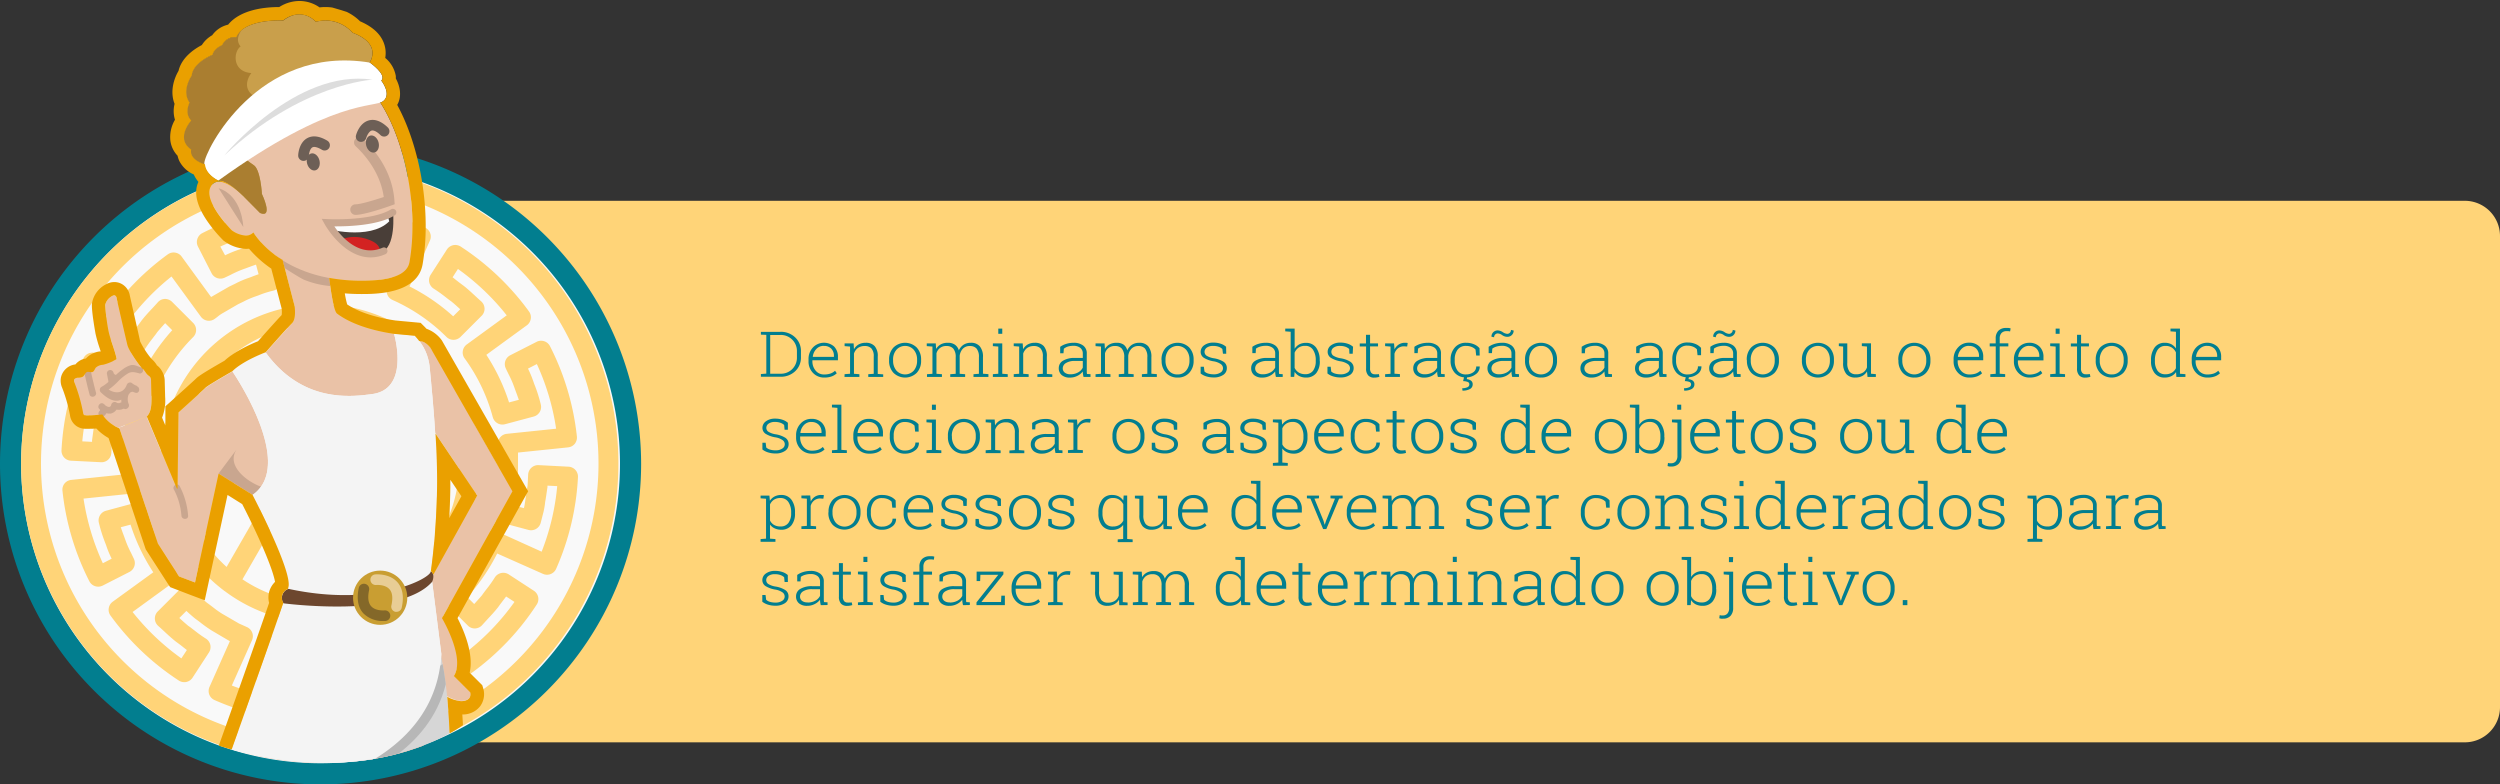 <svg id="Camada_1" data-name="Camada 1" xmlns="http://www.w3.org/2000/svg" xmlns:xlink="http://www.w3.org/1999/xlink" viewBox="0 0 709.69 222.67"><rect x="0" y="0" width="709.69" height="222.67" fill="#333333" stroke="none"/><defs><style>.cls-1{fill:none;}.cls-2{fill:#ffd478;}.cls-3{fill:#027e8f;}.cls-4{fill:#f9f9f9;}.cls-5{clip-path:url(#clip-path);}.cls-6{fill:#eac2a7;}.cls-7{fill:#c9a68f;}.cls-8{fill:#d6aa8b;}.cls-9{fill:#d6d6d6;}.cls-10{fill:#c99f4b;}.cls-11{fill:#6d5f56;}.cls-12{fill:#493e38;}.cls-13{clip-path:url(#clip-path-2);}.cls-14{fill:#fcfcfc;}.cls-15{fill:#d32222;}.cls-16{fill:#f4f4f4;}.cls-17{clip-path:url(#clip-path-3);}.cls-18{fill:#b7b7b7;}.cls-19{fill:#6d472e;}.cls-20{fill:#c99e32;}.cls-21{clip-path:url(#clip-path-4);}.cls-22{fill:#aa7e30;}.cls-23{fill:#fff;}.cls-24{fill:#ddd;}.cls-25{fill:#846829;}.cls-26{fill:#e8cd95;}.cls-27{fill:#eaa000;}</style><clipPath id="clip-path"><path class="cls-1" d="M131.37,205.88s-28.07,21.32-75.08,3.8-47-152.1-47-152.1S66.38-3.79,76.05-2.07s52.2,9.75,52.2,30.49,25.1,113.8,25.1,113.8,10.54,40.81,5.27,43.92"/></clipPath><clipPath id="clip-path-2"><path class="cls-1" d="M93.06,63.21c-.22-.23,13.34.85,18.52-3,0,0,1,10.31-3.6,11.44S97.73,71,93.06,63.21Z"/></clipPath><clipPath id="clip-path-3"><path class="cls-1" d="M100.74,215.9c3.15,6.25,25.3,7.57,27.13,8.15,0,0,.58-25.08-3-39.17S100.74,215.9,100.74,215.9Z"/></clipPath><clipPath id="clip-path-4"><path class="cls-1" d="M73.81,60.46c3.91,1.61.54-5.39.54-5.39s-.37-7-2.36-8.21a29,29,0,0,1-4.33-3.55l10-6.84,27.27-18.7s3.77-5.25-4.84-8.48a10.28,10.28,0,0,0-10.44-3.1s-3.77-4.51-9.22-.37c0,0-11-.64-13.47,4.75a4.09,4.09,0,0,0-4,2.29s-2.28.87-2.72,2.73c0,0-5.56,2.18-5.89,5.89,0,0-3,4.24-.61,7.67,0,0-1.6,3,.47,5.08,0,0-4.64,5.09,0,8.25,0,0-1.14,3.3,5.66,4.65l2,4.17s1.94-.88,7.54,4.71Z"/></clipPath></defs><title>1-Info</title><path class="cls-2" d="M131.74,57H699.69a10,10,0,0,1,10,10V200.73a10,10,0,0,1-10,10H131.74a0,0,0,0,1,0,0V57A0,0,0,0,1,131.74,57Z"/><path class="cls-3" d="M221.53,94.19a5.84,5.84,0,0,1,4.18,1.57,5.26,5.26,0,0,1,1.66,4v1.64a5.26,5.26,0,0,1-1.66,4,5.87,5.87,0,0,1-4.18,1.55H216v-.77l1.54-.12v-11L216,95v-.79h5.56Zm-2.89.9v11h2.89a4.53,4.53,0,0,0,4.7-4.68V99.75a4.55,4.55,0,0,0-4.7-4.66Z"/><path class="cls-3" d="M234,107.18a4.28,4.28,0,0,1-3.21-1.32,4.59,4.59,0,0,1-1.27-3.34V102a4.73,4.73,0,0,1,1.27-3.38,4.35,4.35,0,0,1,6-.24,4.07,4.07,0,0,1,1.08,3v.89h-7.25v.26a4,4,0,0,0,.92,2.68,3,3,0,0,0,2.43,1.09,5.33,5.33,0,0,0,1.8-.27,3.69,3.69,0,0,0,1.28-.79l.49.72a4.2,4.2,0,0,1-1.46.9A6.07,6.07,0,0,1,234,107.18Zm-.15-9a2.83,2.83,0,0,0-2.12.9,3.68,3.68,0,0,0-1,2.23l0,0h6v-.27A2.88,2.88,0,0,0,236,99,2.78,2.78,0,0,0,233.89,98.2Z"/><path class="cls-3" d="M239.76,106.22l1.55-.12V98.38l-1.55-.12v-.78h2.56l.1,1.66a3.55,3.55,0,0,1,1.33-1.36,4.07,4.07,0,0,1,2-.47,3.28,3.28,0,0,1,2.54.94,4.2,4.2,0,0,1,.88,3v4.9l1.55.12V107h-4.24v-.77l1.55-.12v-4.89a3.25,3.25,0,0,0-.66-2.31,2.49,2.49,0,0,0-1.87-.68,3.19,3.19,0,0,0-2,.58,3.24,3.24,0,0,0-1.08,1.56v5.74l1.54.12V107h-4.23Z"/><path class="cls-3" d="M252.39,102.1a4.89,4.89,0,0,1,1.25-3.45,4.72,4.72,0,0,1,6.59,0,4.89,4.89,0,0,1,1.25,3.45v.29a4.89,4.89,0,0,1-1.24,3.45,4.73,4.73,0,0,1-6.6,0,4.89,4.89,0,0,1-1.25-3.45Zm1.14.29a4.24,4.24,0,0,0,.91,2.77,3.33,3.33,0,0,0,5,0,4.29,4.29,0,0,0,.9-2.77v-.29a4.23,4.23,0,0,0-.91-2.76,3.3,3.3,0,0,0-5,0,4.23,4.23,0,0,0-.91,2.76Z"/><path class="cls-3" d="M263.08,98.26v-.78h2.56l.1,1.58a3.5,3.5,0,0,1,1.32-1.3,4,4,0,0,1,2-.45,3.41,3.41,0,0,1,2,.53,2.93,2.93,0,0,1,1.13,1.62,3.8,3.8,0,0,1,1.32-1.58,3.69,3.69,0,0,1,2.09-.57,3.18,3.18,0,0,1,2.54,1,4.59,4.59,0,0,1,.9,3.13v4.65l1.55.12V107h-4.24v-.77l1.54-.12v-4.67a3.66,3.66,0,0,0-.67-2.49,2.4,2.4,0,0,0-1.86-.72,2.65,2.65,0,0,0-2.05.78,3.57,3.57,0,0,0-.88,2v5.1l1.55.12V107h-4.23v-.77l1.55-.12v-4.67a3.65,3.65,0,0,0-.68-2.47,2.44,2.44,0,0,0-1.87-.74,2.76,2.76,0,0,0-2.91,2.09v5.79l1.55.12V107h-4.24v-.77l1.55-.12V98.38Z"/><path class="cls-3" d="M281.85,106.22l1.54-.12V98.38l-1.54-.12v-.78h2.67v8.62l1.55.12V107h-4.22Zm2.67-11.46h-1.13V93.28h1.13Z"/><path class="cls-3" d="M287.77,106.22l1.55-.12V98.38l-1.55-.12v-.78h2.55l.11,1.66a3.55,3.55,0,0,1,1.33-1.36,4,4,0,0,1,2-.47,3.28,3.28,0,0,1,2.54.94,4.24,4.24,0,0,1,.87,3v4.9l1.55.12V107h-4.23v-.77l1.55-.12v-4.89a3.25,3.25,0,0,0-.66-2.31,2.52,2.52,0,0,0-1.88-.68,3.14,3.14,0,0,0-1.95.58,3.33,3.33,0,0,0-1.09,1.56v5.74l1.55.12V107h-4.23Z"/><path class="cls-3" d="M307.59,107a7.38,7.38,0,0,1-.16-.83,4.36,4.36,0,0,1-.05-.72,4.36,4.36,0,0,1-1.52,1.24,4.56,4.56,0,0,1-2.14.5,3.44,3.44,0,0,1-2.33-.72,2.49,2.49,0,0,1-.83-2,2.38,2.38,0,0,1,1.23-2.09,6.2,6.2,0,0,1,3.32-.77h2.27v-1.26a2,2,0,0,0-.71-1.6,3.07,3.07,0,0,0-2-.58,5.11,5.11,0,0,0-1.56.22A3.61,3.61,0,0,0,302,99l-.1,1.28h-.94V98.45a6.18,6.18,0,0,1,1.71-.83,6.9,6.9,0,0,1,2.11-.31,4.3,4.3,0,0,1,2.73.8,2.71,2.71,0,0,1,1,2.29v4.68c0,.19,0,.38,0,.55a4.52,4.52,0,0,0,.06.53l1,.06V107Zm-3.74-.75a4.38,4.38,0,0,0,2.17-.52,3.2,3.2,0,0,0,1.36-1.37v-1.9h-2.29a4.56,4.56,0,0,0-2.47.59,1.75,1.75,0,0,0-.93,1.5,1.49,1.49,0,0,0,.58,1.23A2.38,2.38,0,0,0,303.85,106.24Z"/><path class="cls-3" d="M311,98.26v-.78h2.56l.1,1.58a3.5,3.5,0,0,1,1.32-1.3,4.07,4.07,0,0,1,2-.45,3.38,3.38,0,0,1,2,.53A2.89,2.89,0,0,1,320,99.46a3.8,3.8,0,0,1,1.32-1.58,3.72,3.72,0,0,1,2.1-.57,3.21,3.21,0,0,1,2.54,1,4.64,4.64,0,0,1,.89,3.13v4.65l1.55.12V107h-4.24v-.77l1.54-.12v-4.67a3.71,3.71,0,0,0-.66-2.49,2.43,2.43,0,0,0-1.87-.72,2.61,2.61,0,0,0-2,.78,3.58,3.58,0,0,0-.89,2v.13a.71.71,0,0,1,0,.16v4.81l1.54.12V107h-4.23v-.77l1.55-.12v-4.67a3.65,3.65,0,0,0-.68-2.47,2.41,2.41,0,0,0-1.87-.74,2.76,2.76,0,0,0-2.91,2.09v5.79l1.55.12V107H311v-.77l1.55-.12V98.38Z"/><path class="cls-3" d="M329.72,102.1A4.89,4.89,0,0,1,331,98.65a4.73,4.73,0,0,1,6.6,0,4.89,4.89,0,0,1,1.24,3.45v.29a4.89,4.89,0,0,1-1.24,3.45,4.26,4.26,0,0,1-3.28,1.34,4.33,4.33,0,0,1-3.32-1.34,4.89,4.89,0,0,1-1.24-3.45Zm1.14.29a4.29,4.29,0,0,0,.9,2.77,3,3,0,0,0,2.52,1.13,3,3,0,0,0,2.48-1.13,4.29,4.29,0,0,0,.9-2.77v-.29a4.28,4.28,0,0,0-.9-2.76,3.31,3.31,0,0,0-5,0,4.28,4.28,0,0,0-.9,2.76Z"/><path class="cls-3" d="M348.1,100.42h-.93L347,99.07a2.87,2.87,0,0,0-1.08-.64,4.53,4.53,0,0,0-1.49-.23,3,3,0,0,0-1.87.5,1.47,1.47,0,0,0-.62,1.16,1.33,1.33,0,0,0,.54,1.09,5.47,5.47,0,0,0,2.14.76,7.4,7.4,0,0,1,2.74,1,2.08,2.08,0,0,1,.91,1.78,2.24,2.24,0,0,1-1,1.92,4.63,4.63,0,0,1-2.74.74,6.83,6.83,0,0,1-2.08-.3,5,5,0,0,1-1.62-.83v-1.91h.92l.17,1.35a2.7,2.7,0,0,0,1.15.61,5.36,5.36,0,0,0,1.46.19,3.34,3.34,0,0,0,1.94-.5,1.42,1.42,0,0,0,.12-2.38,4.9,4.9,0,0,0-2.14-.82,7.57,7.57,0,0,1-2.72-1,2,2,0,0,1-.89-1.71,2.25,2.25,0,0,1,1-1.84,4.25,4.25,0,0,1,2.63-.75,6.14,6.14,0,0,1,2.06.32,4.25,4.25,0,0,1,1.53.86Z"/><path class="cls-3" d="M362.2,107a7.38,7.38,0,0,1-.16-.83,5.81,5.81,0,0,1-.05-.72,4.27,4.27,0,0,1-1.52,1.24,4.52,4.52,0,0,1-2.13.5,3.45,3.45,0,0,1-2.34-.72,2.49,2.49,0,0,1-.82-2,2.37,2.37,0,0,1,1.22-2.09,6.23,6.23,0,0,1,3.32-.77H362v-1.26a1.94,1.94,0,0,0-.71-1.6,3.06,3.06,0,0,0-2-.58,5.18,5.18,0,0,0-1.57.22,3.72,3.72,0,0,0-1.18.58l-.09,1.28h-.94V98.45a6,6,0,0,1,1.7-.83,7,7,0,0,1,2.11-.31,4.31,4.31,0,0,1,2.74.8,2.71,2.71,0,0,1,1,2.29v4.68c0,.19,0,.38,0,.55a3.07,3.07,0,0,0,.07.53l1,.06V107Zm-3.74-.75a4.36,4.36,0,0,0,2.17-.52,3.2,3.2,0,0,0,1.36-1.37v-1.9H359.7a4.58,4.58,0,0,0-2.47.59,1.74,1.74,0,0,0-.92,1.5,1.51,1.51,0,0,0,.57,1.23A2.38,2.38,0,0,0,358.46,106.24Z"/><path class="cls-3" d="M374.66,102.5a5.26,5.26,0,0,1-1,3.41,3.56,3.56,0,0,1-2.88,1.27,4.18,4.18,0,0,1-1.94-.42,3.32,3.32,0,0,1-1.32-1.2l-.13,1.43h-1V94.18l-1.54-.12v-.78h2.67V99a3.61,3.61,0,0,1,1.31-1.24,4,4,0,0,1,1.9-.43,3.44,3.44,0,0,1,2.9,1.36,5.9,5.9,0,0,1,1,3.65Zm-1.15-.18a5.2,5.2,0,0,0-.76-3,2.51,2.51,0,0,0-2.24-1.14,3.16,3.16,0,0,0-1.92.54,3.4,3.4,0,0,0-1.08,1.4v4.3a3.09,3.09,0,0,0,1.14,1.31,3.35,3.35,0,0,0,1.88.49,2.59,2.59,0,0,0,2.23-1,4.52,4.52,0,0,0,.75-2.74Z"/><path class="cls-3" d="M384,100.42h-.93L383,99.07a3,3,0,0,0-1.08-.64,4.55,4.55,0,0,0-1.5-.23,2.93,2.93,0,0,0-1.86.5,1.44,1.44,0,0,0-.62,1.16,1.34,1.34,0,0,0,.53,1.09,5.47,5.47,0,0,0,2.14.76,7.39,7.39,0,0,1,2.75,1,2.1,2.1,0,0,1,.91,1.78,2.26,2.26,0,0,1-1,1.92,4.66,4.66,0,0,1-2.75.74,6.72,6.72,0,0,1-2.07-.3,4.77,4.77,0,0,1-1.62-.83v-1.91h.92l.16,1.35a2.76,2.76,0,0,0,1.15.61,5.41,5.41,0,0,0,1.46.19,3.39,3.39,0,0,0,2-.5,1.42,1.42,0,0,0,.12-2.38,5,5,0,0,0-2.15-.82,7.51,7.51,0,0,1-2.71-1,2,2,0,0,1-.89-1.71,2.22,2.22,0,0,1,1-1.84,4.24,4.24,0,0,1,2.62-.75,6.2,6.2,0,0,1,2.07.32,4.2,4.2,0,0,1,1.52.86Z"/><path class="cls-3" d="M388.93,95.05v2.43h2.26v.86h-2.26v6.2a1.93,1.93,0,0,0,.36,1.32,1.29,1.29,0,0,0,1,.39,4.61,4.61,0,0,0,.53,0c.18,0,.38,0,.6-.07l.17.78a3.31,3.31,0,0,1-.69.17,4.43,4.43,0,0,1-.81.07,2.19,2.19,0,0,1-1.69-.64,2.83,2.83,0,0,1-.6-2v-6.2H386v-.86h1.77V95.05Z"/><path class="cls-3" d="M395.73,97.48l.14,1.58v.12a3.45,3.45,0,0,1,1.2-1.38,3.16,3.16,0,0,1,1.79-.49,3,3,0,0,1,.42,0l.33.06-.15,1-.84-.06a2.71,2.71,0,0,0-1.76.56,3.08,3.08,0,0,0-1,1.54v5.67l1.55.12V107H393.2v-.77l1.54-.12V98.38l-1.54-.12v-.78h2.53Z"/><path class="cls-3" d="M408.18,107c-.08-.32-.13-.6-.17-.83a5.79,5.79,0,0,1,0-.72,4.36,4.36,0,0,1-1.52,1.24,4.56,4.56,0,0,1-2.14.5,3.44,3.44,0,0,1-2.33-.72,2.49,2.49,0,0,1-.83-2,2.38,2.38,0,0,1,1.23-2.09,6.2,6.2,0,0,1,3.32-.77H408v-1.26a2,2,0,0,0-.71-1.6,3.07,3.07,0,0,0-2-.58,5.11,5.11,0,0,0-1.56.22,3.61,3.61,0,0,0-1.18.58l-.1,1.28h-.94V98.45a6.18,6.18,0,0,1,1.71-.83,6.9,6.9,0,0,1,2.11-.31,4.3,4.3,0,0,1,2.73.8,2.71,2.71,0,0,1,1,2.29v4.68c0,.19,0,.38,0,.55a4.52,4.52,0,0,0,.06.53l1,.06V107Zm-3.74-.75a4.38,4.38,0,0,0,2.17-.52,3.2,3.2,0,0,0,1.36-1.37v-1.9h-2.29a4.56,4.56,0,0,0-2.47.59,1.75,1.75,0,0,0-.93,1.5,1.49,1.49,0,0,0,.58,1.23A2.38,2.38,0,0,0,404.44,106.24Z"/><path class="cls-3" d="M416.2,106.29a3.41,3.41,0,0,0,2-.6,1.92,1.92,0,0,0,.86-1.66h1l0,0a2.55,2.55,0,0,1-1.14,2.21,4.43,4.43,0,0,1-2.74.89,4.06,4.06,0,0,1-3.24-1.33,5,5,0,0,1-1.15-3.43v-.37A5,5,0,0,1,413,98.64a4,4,0,0,1,3.23-1.33,5.48,5.48,0,0,1,2.17.41,4.19,4.19,0,0,1,1.6,1.12l.05,2.08h-1l-.18-1.69a3.11,3.11,0,0,0-1.13-.75,4,4,0,0,0-1.54-.28,2.82,2.82,0,0,0-2.45,1.1,4.54,4.54,0,0,0-.79,2.75v.37a4.6,4.6,0,0,0,.79,2.78A2.81,2.81,0,0,0,416.2,106.29Zm.29.78-.11.56a2.45,2.45,0,0,1,1.21.43,1.26,1.26,0,0,1,.47,1.08,1.46,1.46,0,0,1-.75,1.28,4.11,4.11,0,0,1-2.15.47l-.07-.68a3.38,3.38,0,0,0,1.43-.27.86.86,0,0,0,.59-.79.73.73,0,0,0-.39-.7,3.91,3.91,0,0,0-1.38-.26l.27-1.12Z"/><path class="cls-3" d="M429.28,107c-.07-.32-.13-.6-.16-.83a5.81,5.81,0,0,1-.05-.72,4.24,4.24,0,0,1-1.51,1.24,4.59,4.59,0,0,1-2.14.5,3.42,3.42,0,0,1-2.33-.72,2.49,2.49,0,0,1-.83-2,2.38,2.38,0,0,1,1.23-2.09,6.2,6.2,0,0,1,3.32-.77h2.26v-1.26a2,2,0,0,0-.7-1.6,3.07,3.07,0,0,0-2-.58,5.11,5.11,0,0,0-1.56.22,3.61,3.61,0,0,0-1.18.58l-.1,1.28h-.94V98.45a6.12,6.12,0,0,1,1.7-.83,7,7,0,0,1,2.12-.31,4.3,4.3,0,0,1,2.73.8,2.71,2.71,0,0,1,1,2.29v4.68c0,.19,0,.38,0,.55a4.52,4.52,0,0,0,.06.53l1,.06V107Zm.41-13.17a1.71,1.71,0,0,1-.52,1.28,1.79,1.79,0,0,1-1.3.51,2.58,2.58,0,0,1-1.43-.48,2.38,2.38,0,0,0-1.25-.49,1.06,1.06,0,0,0-.75.31,1.09,1.09,0,0,0-.3.78l-.75-.16a1.74,1.74,0,0,1,1.8-1.78,2.76,2.76,0,0,1,1.4.48,2.62,2.62,0,0,0,1.28.49,1,1,0,0,0,.75-.32,1.09,1.09,0,0,0,.31-.8Zm-4.15,12.42a4.39,4.39,0,0,0,2.18-.52,3.18,3.18,0,0,0,1.35-1.37v-1.9h-2.28a4.56,4.56,0,0,0-2.47.59,1.75,1.75,0,0,0-.93,1.5,1.51,1.51,0,0,0,.57,1.23A2.4,2.4,0,0,0,425.54,106.24Z"/><path class="cls-3" d="M432.92,102.1a4.89,4.89,0,0,1,1.24-3.45,4.73,4.73,0,0,1,6.6,0A4.89,4.89,0,0,1,442,102.1v.29a4.89,4.89,0,0,1-1.24,3.45,4.27,4.27,0,0,1-3.29,1.34,4.31,4.31,0,0,1-3.31-1.34,4.89,4.89,0,0,1-1.24-3.45Zm1.14.29a4.29,4.29,0,0,0,.9,2.77,3.33,3.33,0,0,0,5,0,4.29,4.29,0,0,0,.9-2.77v-.29a4.28,4.28,0,0,0-.9-2.76,3,3,0,0,0-2.51-1.14A3,3,0,0,0,435,99.34a4.28,4.28,0,0,0-.9,2.76Z"/><path class="cls-3" d="M455.67,107a7.38,7.38,0,0,1-.16-.83,5.81,5.81,0,0,1-.05-.72,4.36,4.36,0,0,1-1.52,1.24,4.52,4.52,0,0,1-2.13.5,3.45,3.45,0,0,1-2.34-.72,2.49,2.49,0,0,1-.82-2,2.37,2.37,0,0,1,1.22-2.09,6.23,6.23,0,0,1,3.32-.77h2.27v-1.26a2,2,0,0,0-.71-1.6,3.07,3.07,0,0,0-2-.58,5.11,5.11,0,0,0-1.56.22A3.72,3.72,0,0,0,450,99l-.09,1.28H449V98.45a6,6,0,0,1,1.7-.83,6.9,6.9,0,0,1,2.11-.31,4.28,4.28,0,0,1,2.73.8,2.71,2.71,0,0,1,1,2.29v4.68c0,.19,0,.38,0,.55a4.52,4.52,0,0,0,.06.53l1,.06V107Zm-3.74-.75a4.36,4.36,0,0,0,2.17-.52,3.2,3.2,0,0,0,1.36-1.37v-1.9h-2.29a4.58,4.58,0,0,0-2.47.59,1.75,1.75,0,0,0-.93,1.5,1.52,1.52,0,0,0,.58,1.23A2.38,2.38,0,0,0,451.93,106.24Z"/><path class="cls-3" d="M471.12,107a7.38,7.38,0,0,1-.16-.83,5.81,5.81,0,0,1,0-.72,4.27,4.27,0,0,1-1.52,1.24,4.52,4.52,0,0,1-2.13.5,3.45,3.45,0,0,1-2.34-.72,2.49,2.49,0,0,1-.82-2,2.37,2.37,0,0,1,1.22-2.09,6.23,6.23,0,0,1,3.32-.77h2.27v-1.26a1.94,1.94,0,0,0-.71-1.6,3.06,3.06,0,0,0-2-.58,5.18,5.18,0,0,0-1.57.22,3.72,3.72,0,0,0-1.18.58l-.09,1.28h-.94V98.45a6,6,0,0,1,1.7-.83,7,7,0,0,1,2.11-.31,4.31,4.31,0,0,1,2.74.8,2.71,2.71,0,0,1,1,2.29v4.68c0,.19,0,.38,0,.55a3.07,3.07,0,0,0,.07.53l1,.06V107Zm-3.74-.75a4.36,4.36,0,0,0,2.17-.52,3.2,3.2,0,0,0,1.36-1.37v-1.9h-2.29a4.58,4.58,0,0,0-2.47.59,1.74,1.74,0,0,0-.92,1.5,1.51,1.51,0,0,0,.57,1.23A2.38,2.38,0,0,0,467.38,106.24Z"/><path class="cls-3" d="M479.14,106.29a3.39,3.39,0,0,0,2-.6A1.9,1.9,0,0,0,482,104h1l0,0a2.56,2.56,0,0,1-1.13,2.21,4.48,4.48,0,0,1-2.75.89,4.08,4.08,0,0,1-3.24-1.33,5.1,5.1,0,0,1-1.15-3.43v-.37a5.08,5.08,0,0,1,1.15-3.41,4,4,0,0,1,3.23-1.33,5.45,5.45,0,0,1,2.17.41,4.23,4.23,0,0,1,1.61,1.12l0,2.08h-1l-.18-1.69a3.24,3.24,0,0,0-1.14-.75,3.92,3.92,0,0,0-1.54-.28,2.8,2.8,0,0,0-2.44,1.1,4.55,4.55,0,0,0-.8,2.75v.37a4.66,4.66,0,0,0,.79,2.78A2.83,2.83,0,0,0,479.14,106.29Zm.29.78-.1.56a2.49,2.49,0,0,1,1.21.43,1.25,1.25,0,0,1,.46,1.08,1.46,1.46,0,0,1-.75,1.28,4.09,4.09,0,0,1-2.14.47l-.07-.68a3.41,3.41,0,0,0,1.43-.27.85.85,0,0,0,.58-.79.73.73,0,0,0-.39-.7,3.91,3.91,0,0,0-1.38-.26l.27-1.12Z"/><path class="cls-3" d="M492.23,107a7.38,7.38,0,0,1-.16-.83,4.36,4.36,0,0,1-.05-.72,4.36,4.36,0,0,1-1.52,1.24,4.52,4.52,0,0,1-2.13.5,3.45,3.45,0,0,1-2.34-.72,2.49,2.49,0,0,1-.83-2,2.38,2.38,0,0,1,1.23-2.09,6.2,6.2,0,0,1,3.32-.77H492v-1.26a2,2,0,0,0-.71-1.6,3.07,3.07,0,0,0-2-.58,5.11,5.11,0,0,0-1.56.22,3.72,3.72,0,0,0-1.18.58l-.09,1.28h-.94V98.45a6,6,0,0,1,1.7-.83,6.9,6.9,0,0,1,2.11-.31,4.3,4.3,0,0,1,2.73.8,2.71,2.71,0,0,1,1,2.29v4.68c0,.19,0,.38,0,.55a4.52,4.52,0,0,0,.06.53l1,.06V107Zm.41-13.17a1.72,1.72,0,0,1-.53,1.28,1.77,1.77,0,0,1-1.3.51,2.63,2.63,0,0,1-1.43-.48,2.35,2.35,0,0,0-1.24-.49,1,1,0,0,0-.75.31,1.1,1.1,0,0,0-.31.78l-.75-.16a1.74,1.74,0,0,1,1.81-1.78,2.76,2.76,0,0,1,1.4.48,2.59,2.59,0,0,0,1.27.49,1,1,0,0,0,.75-.32,1.09,1.09,0,0,0,.32-.8Zm-4.15,12.42a4.36,4.36,0,0,0,2.17-.52,3.2,3.2,0,0,0,1.36-1.37v-1.9h-2.29a4.58,4.58,0,0,0-2.47.59,1.75,1.75,0,0,0-.93,1.5,1.52,1.52,0,0,0,.58,1.23A2.38,2.38,0,0,0,488.49,106.24Z"/><path class="cls-3" d="M495.86,102.1a4.89,4.89,0,0,1,1.25-3.45,4.72,4.72,0,0,1,6.59,0A4.89,4.89,0,0,1,505,102.1v.29a4.93,4.93,0,0,1-1.24,3.45,4.73,4.73,0,0,1-6.6,0,4.89,4.89,0,0,1-1.25-3.45Zm1.14.29a4.29,4.29,0,0,0,.9,2.77,3.34,3.34,0,0,0,5,0,4.29,4.29,0,0,0,.9-2.77v-.29a4.28,4.28,0,0,0-.91-2.76,3.31,3.31,0,0,0-5,0,4.28,4.28,0,0,0-.9,2.76Z"/><path class="cls-3" d="M511.52,102.1a4.89,4.89,0,0,1,1.25-3.45,4.72,4.72,0,0,1,6.59,0,4.89,4.89,0,0,1,1.25,3.45v.29a4.93,4.93,0,0,1-1.24,3.45,4.73,4.73,0,0,1-6.6,0,4.89,4.89,0,0,1-1.25-3.45Zm1.14.29a4.29,4.29,0,0,0,.9,2.77,3.34,3.34,0,0,0,5,0,4.29,4.29,0,0,0,.9-2.77v-.29a4.28,4.28,0,0,0-.91-2.76,3.31,3.31,0,0,0-5,0,4.28,4.28,0,0,0-.9,2.76Z"/><path class="cls-3" d="M530,105.43a3.41,3.41,0,0,1-1.32,1.29,4.14,4.14,0,0,1-2,.46,3.24,3.24,0,0,1-2.54-1,4.65,4.65,0,0,1-.92-3.17V98.38L522,98.26v-.78h2.4V103a3.93,3.93,0,0,0,.64,2.5,2.28,2.28,0,0,0,1.82.75,3.52,3.52,0,0,0,2.06-.53,2.72,2.72,0,0,0,1.07-1.45v-5.9l-1.46-.12v-.78h2.6v8.62l1.38.12V107h-2.37Z"/><path class="cls-3" d="M538.88,102.1a4.89,4.89,0,0,1,1.24-3.45,4.73,4.73,0,0,1,6.6,0A4.93,4.93,0,0,1,548,102.1v.29a4.89,4.89,0,0,1-1.24,3.45,4.27,4.27,0,0,1-3.29,1.34,4.31,4.31,0,0,1-3.31-1.34,4.89,4.89,0,0,1-1.24-3.45Zm1.14.29a4.29,4.29,0,0,0,.9,2.77,3.33,3.33,0,0,0,5,0,4.29,4.29,0,0,0,.9-2.77v-.29a4.23,4.23,0,0,0-.91-2.76,3.3,3.3,0,0,0-5,0,4.28,4.28,0,0,0-.9,2.76Z"/><path class="cls-3" d="M559.06,107.18a4.24,4.24,0,0,1-3.2-1.32,4.59,4.59,0,0,1-1.28-3.34V102a4.77,4.77,0,0,1,1.27-3.38,4.05,4.05,0,0,1,3.06-1.34,4,4,0,0,1,3,1.1,4.07,4.07,0,0,1,1.08,3v.89h-7.25v.26a4,4,0,0,0,.93,2.68,3,3,0,0,0,2.42,1.09,5.35,5.35,0,0,0,1.81-.27,3.79,3.79,0,0,0,1.28-.79l.48.72a4,4,0,0,1-1.46.9A6,6,0,0,1,559.06,107.18Zm-.15-9a2.81,2.81,0,0,0-2.11.9,3.63,3.63,0,0,0-1,2.23l0,0h6v-.27a2.92,2.92,0,0,0-.79-2.07A2.8,2.8,0,0,0,558.91,98.2Z"/><path class="cls-3" d="M564.83,98.34v-.86h1.7V96.09a3,3,0,0,1,.78-2.21,2.94,2.94,0,0,1,2.18-.78,4.4,4.4,0,0,1,.62,0c.22,0,.43.07.66.12l-.15.87-.46-.08a4.61,4.61,0,0,0-.56,0,1.85,1.85,0,0,0-1.43.54,2.22,2.22,0,0,0-.5,1.53v1.39h2.45v.86h-2.45v7.76l1.55.12V107H565v-.77l1.54-.12V98.34Z"/><path class="cls-3" d="M576.18,107.18a4.26,4.26,0,0,1-3.21-1.32,4.59,4.59,0,0,1-1.27-3.34V102A4.77,4.77,0,0,1,573,98.65,4.05,4.05,0,0,1,576,97.31a4,4,0,0,1,3,1.1,4,4,0,0,1,1.09,3v.89h-7.26v.26a4,4,0,0,0,.93,2.68,3,3,0,0,0,2.43,1.09A5.33,5.33,0,0,0,578,106a3.69,3.69,0,0,0,1.28-.79l.48.72a4,4,0,0,1-1.46.9A6,6,0,0,1,576.18,107.18Zm-.16-9a2.81,2.81,0,0,0-2.11.9,3.68,3.68,0,0,0-1,2.23l0,0h6v-.27a2.92,2.92,0,0,0-.79-2.07A2.8,2.8,0,0,0,576,98.2Z"/><path class="cls-3" d="M582,106.22l1.55-.12V98.38L582,98.26v-.78h2.68v8.62l1.54.12V107H582Zm2.68-11.46h-1.13V93.28h1.13Z"/><path class="cls-3" d="M590.77,95.05v2.43H593v.86h-2.26v6.2a1.88,1.88,0,0,0,.37,1.32,1.27,1.27,0,0,0,1,.39,4.87,4.87,0,0,0,.54,0l.6-.07.17.78a3.48,3.48,0,0,1-.69.17,4.54,4.54,0,0,1-.82.07,2.18,2.18,0,0,1-1.68-.64,2.78,2.78,0,0,1-.61-2v-6.2h-1.76v-.86h1.76V95.05Z"/><path class="cls-3" d="M594.93,102.1a4.89,4.89,0,0,1,1.24-3.45,4.73,4.73,0,0,1,6.6,0A4.89,4.89,0,0,1,604,102.1v.29a4.92,4.92,0,0,1-1.23,3.45,4.75,4.75,0,0,1-6.61,0,4.89,4.89,0,0,1-1.24-3.45Zm1.14.29a4.29,4.29,0,0,0,.9,2.77,3,3,0,0,0,2.52,1.13,3,3,0,0,0,2.48-1.13,4.29,4.29,0,0,0,.9-2.77v-.29a4.28,4.28,0,0,0-.9-2.76,3.31,3.31,0,0,0-5,0,4.28,4.28,0,0,0-.9,2.76Z"/><path class="cls-3" d="M617.73,105.62a3.41,3.41,0,0,1-1.32,1.15,4.19,4.19,0,0,1-1.9.41,3.51,3.51,0,0,1-2.88-1.28,5.23,5.23,0,0,1-1-3.4v-.18a5.9,5.9,0,0,1,1-3.65,3.43,3.43,0,0,1,2.9-1.36,4,4,0,0,1,1.86.41,3.72,3.72,0,0,1,1.31,1.19V94.18l-1.55-.12v-.78h2.69V106.1l1.55.12V107h-2.57Zm-6-3.12a4.59,4.59,0,0,0,.74,2.74,2.61,2.61,0,0,0,2.25,1,3.45,3.45,0,0,0,1.83-.45,3.16,3.16,0,0,0,1.14-1.26v-4.5a3.29,3.29,0,0,0-1.1-1.32,3.11,3.11,0,0,0-1.85-.51,2.54,2.54,0,0,0-2.26,1.14,5.28,5.28,0,0,0-.75,3Z"/><path class="cls-3" d="M626.66,107.18a4.28,4.28,0,0,1-3.21-1.32,4.59,4.59,0,0,1-1.27-3.34V102a4.73,4.73,0,0,1,1.27-3.38,4.35,4.35,0,0,1,6-.24,4.07,4.07,0,0,1,1.08,3v.89h-7.25v.26a4,4,0,0,0,.92,2.68,3,3,0,0,0,2.43,1.09,5.33,5.33,0,0,0,1.8-.27,3.69,3.69,0,0,0,1.28-.79l.49.72a4.2,4.2,0,0,1-1.46.9A6,6,0,0,1,626.66,107.18Zm-.15-9a2.79,2.79,0,0,0-2.11.9,3.64,3.64,0,0,0-1,2.23l0,0h6v-.27a2.88,2.88,0,0,0-.79-2.07A2.76,2.76,0,0,0,626.51,98.2Z"/><path class="cls-3" d="M223.66,122h-.93l-.13-1.35a2.87,2.87,0,0,0-1.08-.64,4.53,4.53,0,0,0-1.49-.23,3,3,0,0,0-1.87.5,1.47,1.47,0,0,0-.62,1.16,1.33,1.33,0,0,0,.54,1.09,5.47,5.47,0,0,0,2.14.76,7.4,7.4,0,0,1,2.74,1,2.08,2.08,0,0,1,.91,1.78,2.24,2.24,0,0,1-1,1.92,4.63,4.63,0,0,1-2.74.74,6.83,6.83,0,0,1-2.08-.3,5,5,0,0,1-1.62-.83v-1.92h.92l.17,1.36a2.7,2.7,0,0,0,1.15.61,5.36,5.36,0,0,0,1.46.19,3.34,3.34,0,0,0,1.94-.5,1.42,1.42,0,0,0,.12-2.38,4.9,4.9,0,0,0-2.14-.82,7.57,7.57,0,0,1-2.72-1,2,2,0,0,1-.89-1.71,2.25,2.25,0,0,1,1-1.84,4.25,4.25,0,0,1,2.63-.75,6.14,6.14,0,0,1,2.06.32,4.25,4.25,0,0,1,1.53.86Z"/><path class="cls-3" d="M230.47,128.78a4.28,4.28,0,0,1-3.21-1.32,4.59,4.59,0,0,1-1.27-3.34v-.49a4.72,4.72,0,0,1,1.27-3.38,4,4,0,0,1,3.06-1.34,4,4,0,0,1,3,1.1,4.07,4.07,0,0,1,1.08,3v.89h-7.25v.26a4,4,0,0,0,.92,2.68,3,3,0,0,0,2.43,1.09,5.33,5.33,0,0,0,1.8-.27,3.69,3.69,0,0,0,1.28-.79l.49.72a4.11,4.11,0,0,1-1.46.9A6,6,0,0,1,230.47,128.78Zm-.15-9a2.82,2.82,0,0,0-2.11.89,3.69,3.69,0,0,0-1,2.24l0,0h6v-.26a2.88,2.88,0,0,0-.79-2.07A2.76,2.76,0,0,0,230.32,119.8Z"/><path class="cls-3" d="M236.17,115.66v-.78h2.68V127.7l1.55.12v.77h-4.23v-.77l1.55-.12V115.78Z"/><path class="cls-3" d="M246.72,128.78a4.28,4.28,0,0,1-3.21-1.32,4.59,4.59,0,0,1-1.27-3.34v-.49a4.72,4.72,0,0,1,1.27-3.38,4,4,0,0,1,3.06-1.34,4,4,0,0,1,3,1.1,4.07,4.07,0,0,1,1.08,3v.89h-7.25v.26a4,4,0,0,0,.92,2.68,3,3,0,0,0,2.43,1.09,5.33,5.33,0,0,0,1.8-.27,3.69,3.69,0,0,0,1.28-.79l.49.72a4.2,4.2,0,0,1-1.46.9A6.07,6.07,0,0,1,246.72,128.78Zm-.15-9a2.85,2.85,0,0,0-2.12.89,3.74,3.74,0,0,0-1,2.24l0,0h6v-.26a2.88,2.88,0,0,0-.79-2.07A2.76,2.76,0,0,0,246.57,119.8Z"/><path class="cls-3" d="M257,127.89a3.41,3.41,0,0,0,2-.6,1.92,1.92,0,0,0,.86-1.66h1l0,.05a2.55,2.55,0,0,1-1.14,2.21,4.43,4.43,0,0,1-2.74.89,4,4,0,0,1-3.24-1.34,5,5,0,0,1-1.15-3.42v-.37a5,5,0,0,1,1.15-3.41,4,4,0,0,1,3.23-1.33,5.48,5.48,0,0,1,2.17.41,4.19,4.19,0,0,1,1.6,1.12l.05,2.08h-1l-.18-1.69a3.11,3.11,0,0,0-1.13-.75,4,4,0,0,0-1.54-.28,2.83,2.83,0,0,0-2.45,1.1,4.54,4.54,0,0,0-.79,2.75V124a4.6,4.6,0,0,0,.79,2.78A2.83,2.83,0,0,0,257,127.89Z"/><path class="cls-3" d="M263,127.82l1.55-.12V120l-1.55-.12v-.78h2.68v8.62l1.54.12v.77H263Zm2.68-11.46h-1.13v-1.48h1.13Z"/><path class="cls-3" d="M269.09,123.7a4.89,4.89,0,0,1,1.24-3.45,4.73,4.73,0,0,1,6.6,0,4.89,4.89,0,0,1,1.24,3.45V124a4.84,4.84,0,0,1-1.24,3.44,4.23,4.23,0,0,1-3.28,1.35,4.3,4.3,0,0,1-3.32-1.35,4.84,4.84,0,0,1-1.24-3.44Zm1.14.29a4.29,4.29,0,0,0,.9,2.77,3,3,0,0,0,2.52,1.13,3,3,0,0,0,2.48-1.13A4.29,4.29,0,0,0,277,124v-.29a4.28,4.28,0,0,0-.9-2.76,3.31,3.31,0,0,0-5,0,4.28,4.28,0,0,0-.9,2.76Z"/><path class="cls-3" d="M279.81,127.82l1.55-.12V120l-1.55-.12v-.78h2.56l.1,1.66a3.57,3.57,0,0,1,1.34-1.36,4,4,0,0,1,2-.47,3.29,3.29,0,0,1,2.55.94,4.24,4.24,0,0,1,.87,3v4.9l1.55.12v.77h-4.23v-.77l1.54-.12v-4.89a3.25,3.25,0,0,0-.66-2.31,2.49,2.49,0,0,0-1.87-.68,3.08,3.08,0,0,0-2,.58A3.19,3.19,0,0,0,282.5,122v5.74l1.55.12v.77h-4.24Z"/><path class="cls-3" d="M299.63,128.59c-.07-.32-.13-.6-.16-.83a5.81,5.81,0,0,1-.05-.72,4.33,4.33,0,0,1-1.51,1.24,4.59,4.59,0,0,1-2.14.5,3.47,3.47,0,0,1-2.34-.72,2.49,2.49,0,0,1-.82-2,2.38,2.38,0,0,1,1.22-2.09,6.26,6.26,0,0,1,3.33-.77h2.26V122a2,2,0,0,0-.7-1.6,3.09,3.09,0,0,0-2-.58,5.11,5.11,0,0,0-1.56.22,3.67,3.67,0,0,0-1.19.58l-.09,1.28H293v-1.83a6,6,0,0,1,1.7-.83,7,7,0,0,1,2.11-.31,4.31,4.31,0,0,1,2.74.8,2.71,2.71,0,0,1,1,2.29v4.68c0,.19,0,.38,0,.55a4.52,4.52,0,0,0,.06.53l1,.06v.77Zm-3.74-.75a4.39,4.39,0,0,0,2.18-.52,3.18,3.18,0,0,0,1.35-1.37v-1.9h-2.28a4.6,4.6,0,0,0-2.48.59,1.76,1.76,0,0,0-.92,1.5,1.51,1.51,0,0,0,.57,1.23A2.4,2.4,0,0,0,295.89,127.84Z"/><path class="cls-3" d="M305.73,119.08l.14,1.58v.12a3.43,3.43,0,0,1,1.19-1.38,3.18,3.18,0,0,1,1.79-.49,3,3,0,0,1,.42,0l.34.06-.15,1-.85-.06a2.73,2.73,0,0,0-1.76.56,3,3,0,0,0-1,1.54v5.67l1.55.12v.77h-4.23v-.77l1.55-.12V120l-1.55-.12v-.78h2.54Z"/><path class="cls-3" d="M315.8,123.7a4.89,4.89,0,0,1,1.25-3.45,4.72,4.72,0,0,1,6.59,0,4.89,4.89,0,0,1,1.25,3.45V124a4.84,4.84,0,0,1-1.24,3.44,4.71,4.71,0,0,1-6.6,0A4.85,4.85,0,0,1,315.8,124Zm1.14.29a4.24,4.24,0,0,0,.91,2.77,3.33,3.33,0,0,0,5,0,4.29,4.29,0,0,0,.9-2.77v-.29a4.23,4.23,0,0,0-.91-2.76,3.3,3.3,0,0,0-5,0,4.23,4.23,0,0,0-.91,2.76Z"/><path class="cls-3" d="M334.19,122h-.93l-.13-1.35a3,3,0,0,0-1.08-.64,4.55,4.55,0,0,0-1.5-.23,3,3,0,0,0-1.86.5,1.47,1.47,0,0,0-.62,1.16,1.34,1.34,0,0,0,.53,1.09,5.53,5.53,0,0,0,2.14.76,7.39,7.39,0,0,1,2.75,1,2.1,2.1,0,0,1,.91,1.78,2.26,2.26,0,0,1-1,1.92,4.66,4.66,0,0,1-2.75.74,6.72,6.72,0,0,1-2.07-.3,4.87,4.87,0,0,1-1.62-.83v-1.92h.92l.16,1.36a2.82,2.82,0,0,0,1.15.61,5.47,5.47,0,0,0,1.46.19,3.39,3.39,0,0,0,1.95-.5,1.42,1.42,0,0,0,.12-2.38,5,5,0,0,0-2.14-.82,7.5,7.5,0,0,1-2.72-1,2,2,0,0,1-.89-1.71,2.22,2.22,0,0,1,1-1.84,4.24,4.24,0,0,1,2.62-.75,6.16,6.16,0,0,1,2.07.32,4.2,4.2,0,0,1,1.52.86Z"/><path class="cls-3" d="M348.28,128.59c-.07-.32-.13-.6-.16-.83a5.79,5.79,0,0,1,0-.72,4.36,4.36,0,0,1-1.52,1.24,4.59,4.59,0,0,1-2.14.5,3.44,3.44,0,0,1-2.33-.72,2.49,2.49,0,0,1-.83-2,2.37,2.37,0,0,1,1.23-2.09,6.2,6.2,0,0,1,3.32-.77h2.27V122a2,2,0,0,0-.71-1.6,3.07,3.07,0,0,0-2-.58,5.11,5.11,0,0,0-1.56.22,3.61,3.61,0,0,0-1.18.58l-.1,1.28h-.94v-1.83a6.12,6.12,0,0,1,1.7-.83,7,7,0,0,1,2.12-.31,4.3,4.3,0,0,1,2.73.8,2.71,2.71,0,0,1,1,2.29v4.68c0,.19,0,.38,0,.55a4.52,4.52,0,0,0,.06.53l1,.06v.77Zm-3.74-.75a4.39,4.39,0,0,0,2.18-.52,3.26,3.26,0,0,0,1.36-1.37v-1.9h-2.29a4.56,4.56,0,0,0-2.47.59,1.75,1.75,0,0,0-.93,1.5,1.51,1.51,0,0,0,.57,1.23A2.4,2.4,0,0,0,344.54,127.84Z"/><path class="cls-3" d="M359.37,122h-.93l-.13-1.35a3,3,0,0,0-1.08-.64,4.53,4.53,0,0,0-1.49-.23,3,3,0,0,0-1.87.5,1.47,1.47,0,0,0-.62,1.16,1.34,1.34,0,0,0,.53,1.09,5.53,5.53,0,0,0,2.14.76,7.39,7.39,0,0,1,2.75,1,2.08,2.08,0,0,1,.91,1.78,2.26,2.26,0,0,1-1,1.92,4.66,4.66,0,0,1-2.75.74,6.72,6.72,0,0,1-2.07-.3,4.87,4.87,0,0,1-1.62-.83v-1.92H353l.16,1.36a2.82,2.82,0,0,0,1.15.61,5.47,5.47,0,0,0,1.46.19,3.39,3.39,0,0,0,1.95-.5,1.42,1.42,0,0,0,.12-2.38,5,5,0,0,0-2.14-.82,7.5,7.5,0,0,1-2.72-1,2,2,0,0,1-.89-1.71,2.22,2.22,0,0,1,1-1.84,4.25,4.25,0,0,1,2.63-.75,6.14,6.14,0,0,1,2.06.32,4.2,4.2,0,0,1,1.52.86Z"/><path class="cls-3" d="M361.34,119.86v-.78h2.5l.14,1.48a3.56,3.56,0,0,1,1.34-1.22,4,4,0,0,1,1.9-.43,3.42,3.42,0,0,1,2.89,1.36,5.84,5.84,0,0,1,1.05,3.65v.18a5.2,5.2,0,0,1-1.05,3.41,3.52,3.52,0,0,1-2.87,1.27,4.39,4.39,0,0,1-1.9-.39,3.32,3.32,0,0,1-1.32-1.08v4l1.55.12v.78h-4.23v-.78l1.55-.12V120Zm8.68,4.06a5.15,5.15,0,0,0-.78-3,2.59,2.59,0,0,0-2.28-1.14,3.15,3.15,0,0,0-1.86.51,3.07,3.07,0,0,0-1.08,1.31v4.57a3,3,0,0,0,1.13,1.23,3.45,3.45,0,0,0,1.83.45,2.66,2.66,0,0,0,2.27-1,4.53,4.53,0,0,0,.77-2.75Z"/><path class="cls-3" d="M377.54,128.78a4.28,4.28,0,0,1-3.21-1.32,4.59,4.59,0,0,1-1.27-3.34v-.49a4.75,4.75,0,0,1,1.26-3.38,4.05,4.05,0,0,1,3.06-1.34,4,4,0,0,1,3,1.1,4.07,4.07,0,0,1,1.08,3v.89h-7.25v.26a4,4,0,0,0,.92,2.68,3,3,0,0,0,2.43,1.09,5.33,5.33,0,0,0,1.8-.27,3.69,3.69,0,0,0,1.28-.79l.49.72a4.15,4.15,0,0,1-1.47.9A6,6,0,0,1,377.54,128.78Zm-.16-9a2.85,2.85,0,0,0-2.11.89,3.74,3.74,0,0,0-1,2.24l0,0h6v-.26a2.88,2.88,0,0,0-.79-2.07A2.8,2.8,0,0,0,377.38,119.8Z"/><path class="cls-3" d="M387.85,127.89a3.42,3.42,0,0,0,2-.6,1.92,1.92,0,0,0,.86-1.66h1l0,.05a2.55,2.55,0,0,1-1.14,2.21,4.46,4.46,0,0,1-2.75.89,4,4,0,0,1-3.23-1.34,5,5,0,0,1-1.15-3.42v-.37a5,5,0,0,1,1.15-3.41,4,4,0,0,1,3.22-1.33,5.53,5.53,0,0,1,2.18.41,4.19,4.19,0,0,1,1.6,1.12l.05,2.08h-1l-.18-1.69a3.11,3.11,0,0,0-1.13-.75,4,4,0,0,0-1.55-.28,2.81,2.81,0,0,0-2.44,1.1,4.54,4.54,0,0,0-.79,2.75V124a4.6,4.6,0,0,0,.79,2.78A2.83,2.83,0,0,0,387.85,127.89Z"/><path class="cls-3" d="M396.46,116.65v2.43h2.26v.86h-2.26v6.2a1.88,1.88,0,0,0,.37,1.32,1.27,1.27,0,0,0,1,.39,4.87,4.87,0,0,0,.54,0l.6-.07.17.78a3.48,3.48,0,0,1-.69.17,4.54,4.54,0,0,1-.82.07,2.21,2.21,0,0,1-1.68-.64,2.78,2.78,0,0,1-.61-2v-6.2h-1.76v-.86h1.76v-2.43Z"/><path class="cls-3" d="M400.62,123.7a4.89,4.89,0,0,1,1.24-3.45,4.73,4.73,0,0,1,6.6,0,4.89,4.89,0,0,1,1.24,3.45V124a4.84,4.84,0,0,1-1.24,3.44,4.23,4.23,0,0,1-3.28,1.35,4.3,4.3,0,0,1-3.32-1.35,4.84,4.84,0,0,1-1.24-3.44Zm1.14.29a4.29,4.29,0,0,0,.9,2.77,3,3,0,0,0,2.52,1.13,3,3,0,0,0,2.48-1.13,4.29,4.29,0,0,0,.9-2.77v-.29a4.28,4.28,0,0,0-.9-2.76,3.31,3.31,0,0,0-5,0,4.28,4.28,0,0,0-.9,2.76Z"/><path class="cls-3" d="M419,122h-.93l-.13-1.35a2.87,2.87,0,0,0-1.08-.64,4.53,4.53,0,0,0-1.49-.23,3,3,0,0,0-1.87.5,1.47,1.47,0,0,0-.62,1.16,1.33,1.33,0,0,0,.54,1.09,5.47,5.47,0,0,0,2.14.76,7.4,7.4,0,0,1,2.74,1,2.08,2.08,0,0,1,.91,1.78,2.24,2.24,0,0,1-1,1.92,4.65,4.65,0,0,1-2.74.74,6.83,6.83,0,0,1-2.08-.3,5,5,0,0,1-1.62-.83v-1.92h.92l.17,1.36a2.7,2.7,0,0,0,1.15.61,5.36,5.36,0,0,0,1.46.19,3.34,3.34,0,0,0,1.94-.5,1.42,1.42,0,0,0,.12-2.38,5,5,0,0,0-2.14-.82,7.57,7.57,0,0,1-2.72-1,2,2,0,0,1-.89-1.71,2.22,2.22,0,0,1,1-1.84,4.25,4.25,0,0,1,2.63-.75,6.14,6.14,0,0,1,2.06.32,4.25,4.25,0,0,1,1.53.86Z"/><path class="cls-3" d="M433.15,127.22a3.56,3.56,0,0,1-1.32,1.15,4.19,4.19,0,0,1-1.9.41,3.51,3.51,0,0,1-2.88-1.28,5.17,5.17,0,0,1-1-3.4v-.18a5.84,5.84,0,0,1,1-3.65,3.43,3.43,0,0,1,2.9-1.36,4,4,0,0,1,1.86.41,3.72,3.72,0,0,1,1.31,1.19v-4.73l-1.55-.12v-.78h2.69V127.7l1.54.12v.77h-2.56Zm-6-3.12a4.59,4.59,0,0,0,.74,2.74,2.61,2.61,0,0,0,2.25,1,3.35,3.35,0,0,0,1.82-.46,3.09,3.09,0,0,0,1.15-1.25v-4.5a3.37,3.37,0,0,0-1.1-1.32,3.13,3.13,0,0,0-1.85-.51,2.53,2.53,0,0,0-2.26,1.14,5.28,5.28,0,0,0-.75,3Z"/><path class="cls-3" d="M442.08,128.78a4.28,4.28,0,0,1-3.21-1.32,4.59,4.59,0,0,1-1.27-3.34v-.49a4.75,4.75,0,0,1,1.26-3.38,4.05,4.05,0,0,1,3.06-1.34,4,4,0,0,1,3,1.1,4.07,4.07,0,0,1,1.08,3v.89h-7.25v.26a4,4,0,0,0,.92,2.68,3,3,0,0,0,2.43,1.09,5.33,5.33,0,0,0,1.8-.27,3.69,3.69,0,0,0,1.28-.79l.49.72a4.15,4.15,0,0,1-1.47.9A6,6,0,0,1,442.08,128.78Zm-.16-9a2.85,2.85,0,0,0-2.11.89,3.74,3.74,0,0,0-1,2.24l0,0h6v-.26a2.88,2.88,0,0,0-.79-2.07A2.8,2.8,0,0,0,441.92,119.8Z"/><path class="cls-3" d="M452.74,123.7a4.89,4.89,0,0,1,1.24-3.45,4.72,4.72,0,0,1,6.59,0,4.89,4.89,0,0,1,1.25,3.45V124a4.84,4.84,0,0,1-1.24,3.44,4.71,4.71,0,0,1-6.6,0,4.84,4.84,0,0,1-1.24-3.44Zm1.13.29a4.24,4.24,0,0,0,.91,2.77,3.33,3.33,0,0,0,5,0,4.29,4.29,0,0,0,.9-2.77v-.29a4.23,4.23,0,0,0-.91-2.76,3.3,3.3,0,0,0-5,0,4.23,4.23,0,0,0-.91,2.76Z"/><path class="cls-3" d="M472.49,124.1a5.2,5.2,0,0,1-1,3.41,3.53,3.53,0,0,1-2.88,1.27,4.18,4.18,0,0,1-1.94-.42,3.46,3.46,0,0,1-1.32-1.2l-.12,1.43h-1V115.78l-1.55-.12v-.78h2.68v5.7a3.53,3.53,0,0,1,1.31-1.24,3.89,3.89,0,0,1,1.9-.43,3.42,3.42,0,0,1,2.89,1.36,5.84,5.84,0,0,1,1,3.65Zm-1.14-.18a5.28,5.28,0,0,0-.76-3,2.53,2.53,0,0,0-2.24-1.14,3.12,3.12,0,0,0-1.92.54,3.24,3.24,0,0,0-1.08,1.4v4.3a3,3,0,0,0,1.13,1.31,3.38,3.38,0,0,0,1.89.49,2.6,2.6,0,0,0,2.23-1,4.52,4.52,0,0,0,.75-2.74Z"/><path class="cls-3" d="M477.32,129.37a3.19,3.19,0,0,1-.76,2.27,2.79,2.79,0,0,1-2.12.79,3,3,0,0,1-.54,0,3.59,3.59,0,0,1-.52-.13l.12-.88.41.09a4.3,4.3,0,0,0,.46,0,1.67,1.67,0,0,0,1.33-.54,2.34,2.34,0,0,0,.48-1.6V120l-1.55-.12v-.78h2.69Zm-.06-13.05h-1.14v-1.44h1.14Z"/><path class="cls-3" d="M484.28,128.78a4.24,4.24,0,0,1-3.2-1.32,4.59,4.59,0,0,1-1.28-3.34v-.49a4.76,4.76,0,0,1,1.27-3.38,4.05,4.05,0,0,1,3.06-1.34,4,4,0,0,1,3,1.1,4.07,4.07,0,0,1,1.08,3v.89h-7.25v.26a4,4,0,0,0,.93,2.68,3,3,0,0,0,2.42,1.09,5.35,5.35,0,0,0,1.81-.27,3.79,3.79,0,0,0,1.28-.79l.48.72a4,4,0,0,1-1.46.9A6,6,0,0,1,484.28,128.78Zm-.15-9a2.83,2.83,0,0,0-2.11.89,3.68,3.68,0,0,0-1,2.24l0,0h6v-.26a2.92,2.92,0,0,0-.79-2.07A2.8,2.8,0,0,0,484.13,119.8Z"/><path class="cls-3" d="M492.82,116.65v2.43h2.26v.86h-2.26v6.2a1.93,1.93,0,0,0,.37,1.32,1.27,1.27,0,0,0,1,.39,4.7,4.7,0,0,0,.54,0l.6-.07.17.78a3.48,3.48,0,0,1-.69.17,4.47,4.47,0,0,1-.82.07,2.21,2.21,0,0,1-1.68-.64,2.83,2.83,0,0,1-.6-2v-6.2h-1.77v-.86h1.77v-2.43Z"/><path class="cls-3" d="M497,123.7a4.89,4.89,0,0,1,1.25-3.45,4.72,4.72,0,0,1,6.59,0,4.89,4.89,0,0,1,1.25,3.45V124a4.89,4.89,0,0,1-1.24,3.44,4.71,4.71,0,0,1-6.6,0A4.85,4.85,0,0,1,497,124Zm1.14.29a4.29,4.29,0,0,0,.9,2.77,3,3,0,0,0,2.52,1.13,3,3,0,0,0,2.48-1.13,4.24,4.24,0,0,0,.91-2.77v-.29a4.28,4.28,0,0,0-.91-2.76,3.31,3.31,0,0,0-5,0,4.28,4.28,0,0,0-.9,2.76Z"/><path class="cls-3" d="M515.37,122h-.93l-.14-1.35a2.91,2.91,0,0,0-1.07-.64,4.63,4.63,0,0,0-1.5-.23,2.93,2.93,0,0,0-1.86.5,1.45,1.45,0,0,0-.63,1.16,1.33,1.33,0,0,0,.54,1.09,5.47,5.47,0,0,0,2.14.76,7.33,7.33,0,0,1,2.74,1,2.08,2.08,0,0,1,.91,1.78,2.25,2.25,0,0,1-1,1.92,4.68,4.68,0,0,1-2.75.74,6.83,6.83,0,0,1-2.08-.3,4.81,4.81,0,0,1-1.61-.83v-1.92H509l.16,1.36a2.76,2.76,0,0,0,1.15.61,5.41,5.41,0,0,0,1.46.19,3.34,3.34,0,0,0,1.94-.5,1.41,1.41,0,0,0,.12-2.38,4.9,4.9,0,0,0-2.14-.82,7.57,7.57,0,0,1-2.72-1,2,2,0,0,1-.88-1.71,2.23,2.23,0,0,1,1-1.84,4.27,4.27,0,0,1,2.63-.75,6.24,6.24,0,0,1,2.07.32,4.2,4.2,0,0,1,1.52.86Z"/><path class="cls-3" d="M522.37,123.7a4.89,4.89,0,0,1,1.24-3.45,4.73,4.73,0,0,1,6.6,0,4.89,4.89,0,0,1,1.24,3.45V124a4.88,4.88,0,0,1-1.23,3.44,4.72,4.72,0,0,1-6.61,0,4.84,4.84,0,0,1-1.24-3.44Zm1.14.29a4.29,4.29,0,0,0,.9,2.77,3,3,0,0,0,2.52,1.13,3,3,0,0,0,2.48-1.13,4.29,4.29,0,0,0,.91-2.77v-.29a4.28,4.28,0,0,0-.91-2.76,3.31,3.31,0,0,0-5,0,4.28,4.28,0,0,0-.9,2.76Z"/><path class="cls-3" d="M540.85,127a3.41,3.41,0,0,1-1.32,1.29,4.14,4.14,0,0,1-2,.46,3.23,3.23,0,0,1-2.54-1,4.65,4.65,0,0,1-.92-3.17V120l-1.27-.12v-.78h2.4v5.53a3.93,3.93,0,0,0,.64,2.5,2.28,2.28,0,0,0,1.82.75,3.46,3.46,0,0,0,2.05-.53,2.79,2.79,0,0,0,1.08-1.45V120l-1.46-.12v-.78H542v8.62l1.38.12v.77H541Z"/><path class="cls-3" d="M556.86,127.22a3.41,3.41,0,0,1-1.32,1.15,4.19,4.19,0,0,1-1.9.41,3.53,3.53,0,0,1-2.88-1.28,5.23,5.23,0,0,1-1-3.4v-.18a5.9,5.9,0,0,1,1-3.65,3.44,3.44,0,0,1,2.9-1.36,4,4,0,0,1,1.86.41,3.56,3.56,0,0,1,1.31,1.19v-4.73l-1.54-.12v-.78H558V127.7l1.55.12v.77H557Zm-6-3.12a4.52,4.52,0,0,0,.75,2.74,2.58,2.58,0,0,0,2.24,1,3.36,3.36,0,0,0,1.83-.46,3.06,3.06,0,0,0,1.14-1.25v-4.5a3.34,3.34,0,0,0-1.09-1.32,3.15,3.15,0,0,0-1.86-.51,2.51,2.51,0,0,0-2.25,1.14,5.2,5.2,0,0,0-.76,3Z"/><path class="cls-3" d="M565.79,128.78a4.28,4.28,0,0,1-3.21-1.32,4.63,4.63,0,0,1-1.27-3.34v-.49a4.76,4.76,0,0,1,1.27-3.38,4,4,0,0,1,3.06-1.34,4,4,0,0,1,3,1.1,4.07,4.07,0,0,1,1.08,3v.89h-7.25v.26a4,4,0,0,0,.93,2.68,3,3,0,0,0,2.42,1.09,5.39,5.39,0,0,0,1.81-.27,3.79,3.79,0,0,0,1.28-.79l.48.72a4,4,0,0,1-1.46.9A6,6,0,0,1,565.79,128.78Zm-.15-9a2.83,2.83,0,0,0-2.11.89,3.68,3.68,0,0,0-1,2.24l0,0h6v-.26a2.91,2.91,0,0,0-.78-2.07A2.8,2.8,0,0,0,565.64,119.8Z"/><path class="cls-3" d="M215.91,141.46v-.78h2.5l.14,1.48a3.53,3.53,0,0,1,1.33-1.22,4,4,0,0,1,1.91-.43,3.44,3.44,0,0,1,2.89,1.36,5.84,5.84,0,0,1,1,3.65v.18a5.2,5.2,0,0,1-1,3.41,3.54,3.54,0,0,1-2.88,1.27,4.31,4.31,0,0,1-1.89-.39,3.32,3.32,0,0,1-1.32-1.08v4l1.54.12v.78h-4.22v-.78l1.55-.12V141.58Zm8.68,4.06a5.15,5.15,0,0,0-.78-3,2.59,2.59,0,0,0-2.28-1.14,3.16,3.16,0,0,0-1.87.51,3.12,3.12,0,0,0-1.07,1.31v4.57a3,3,0,0,0,1.12,1.23,3.46,3.46,0,0,0,1.84.45,2.64,2.64,0,0,0,2.26-1,4.46,4.46,0,0,0,.78-2.75Z"/><path class="cls-3" d="M230,140.68l.15,1.58v.12a3.35,3.35,0,0,1,1.19-1.38,3.18,3.18,0,0,1,1.79-.49l.42,0,.33.06-.15,1-.84-.06a2.71,2.71,0,0,0-1.76.56,3,3,0,0,0-1,1.54v5.67l1.54.12v.77H227.5v-.77l1.55-.12v-7.72l-1.55-.12v-.78H230Z"/><path class="cls-3" d="M235.2,145.3a4.89,4.89,0,0,1,1.24-3.45,4.73,4.73,0,0,1,6.6,0,4.93,4.93,0,0,1,1.24,3.45v.29A4.89,4.89,0,0,1,243,149a4.73,4.73,0,0,1-6.6,0,4.89,4.89,0,0,1-1.24-3.45Zm1.13.29a4.29,4.29,0,0,0,.91,2.77,3.33,3.33,0,0,0,5,0,4.29,4.29,0,0,0,.9-2.77v-.29a4.23,4.23,0,0,0-.91-2.76,3.3,3.3,0,0,0-5,0,4.28,4.28,0,0,0-.91,2.76Z"/><path class="cls-3" d="M250.51,149.49a3.42,3.42,0,0,0,2-.6,1.92,1.92,0,0,0,.86-1.66h1l0,.05a2.55,2.55,0,0,1-1.14,2.21,4.46,4.46,0,0,1-2.75.89,4,4,0,0,1-3.23-1.33,5,5,0,0,1-1.15-3.43v-.37a5,5,0,0,1,1.15-3.41,4,4,0,0,1,3.23-1.33,5.48,5.48,0,0,1,2.17.41,4.19,4.19,0,0,1,1.6,1.12l.05,2.08h-1l-.18-1.69a3.11,3.11,0,0,0-1.13-.75,4,4,0,0,0-1.54-.28,2.82,2.82,0,0,0-2.45,1.1,4.54,4.54,0,0,0-.79,2.75v.37a4.6,4.6,0,0,0,.79,2.78A2.8,2.8,0,0,0,250.51,149.49Z"/><path class="cls-3" d="M261,150.38a4.28,4.28,0,0,1-3.21-1.32,4.59,4.59,0,0,1-1.27-3.34v-.49a4.73,4.73,0,0,1,1.27-3.38,4.35,4.35,0,0,1,6-.24,4.07,4.07,0,0,1,1.08,3v.89h-7.25v.26a4,4,0,0,0,.93,2.68,3,3,0,0,0,2.42,1.09,5.33,5.33,0,0,0,1.8-.27,3.83,3.83,0,0,0,1.29-.79l.48.72a4.11,4.11,0,0,1-1.46.9A6,6,0,0,1,261,150.38Zm-.15-9a2.79,2.79,0,0,0-2.11.9,3.6,3.6,0,0,0-1,2.23v.05h6v-.27a2.88,2.88,0,0,0-.79-2.07A2.76,2.76,0,0,0,260.89,141.4Z"/><path class="cls-3" d="M274.42,143.62h-.93l-.13-1.35a2.87,2.87,0,0,0-1.08-.64,4.53,4.53,0,0,0-1.49-.23,3,3,0,0,0-1.87.5,1.47,1.47,0,0,0-.62,1.16,1.33,1.33,0,0,0,.54,1.09,5.47,5.47,0,0,0,2.14.76,7.4,7.4,0,0,1,2.74,1,2.08,2.08,0,0,1,.91,1.78,2.24,2.24,0,0,1-1,1.92,4.66,4.66,0,0,1-2.75.74,6.77,6.77,0,0,1-2.07-.3,5,5,0,0,1-1.62-.83v-1.91h.92l.17,1.35a2.7,2.7,0,0,0,1.15.61,5.34,5.34,0,0,0,1.45.19,3.35,3.35,0,0,0,2-.5,1.45,1.45,0,0,0,.71-1.22,1.49,1.49,0,0,0-.59-1.16,5,5,0,0,0-2.14-.82,7.57,7.57,0,0,1-2.72-1,2,2,0,0,1-.89-1.71,2.22,2.22,0,0,1,1-1.84,4.25,4.25,0,0,1,2.63-.75,6.14,6.14,0,0,1,2.06.32,4.25,4.25,0,0,1,1.53.86Z"/><path class="cls-3" d="M284.15,143.62h-.93l-.13-1.35a3,3,0,0,0-1.08-.64,4.53,4.53,0,0,0-1.49-.23,3,3,0,0,0-1.87.5,1.47,1.47,0,0,0-.62,1.16,1.33,1.33,0,0,0,.54,1.09,5.4,5.4,0,0,0,2.14.76,7.4,7.4,0,0,1,2.74,1,2.08,2.08,0,0,1,.91,1.78,2.26,2.26,0,0,1-1,1.92,4.66,4.66,0,0,1-2.75.74,6.72,6.72,0,0,1-2.07-.3,5,5,0,0,1-1.62-.83v-1.91h.92l.16,1.35a2.8,2.8,0,0,0,1.16.61,5.34,5.34,0,0,0,1.45.19,3.37,3.37,0,0,0,1.95-.5,1.42,1.42,0,0,0,.12-2.38,5,5,0,0,0-2.14-.82,7.57,7.57,0,0,1-2.72-1,2,2,0,0,1-.89-1.71,2.22,2.22,0,0,1,1-1.84,4.25,4.25,0,0,1,2.63-.75,6.14,6.14,0,0,1,2.06.32,4.2,4.2,0,0,1,1.52.86Z"/><path class="cls-3" d="M286.43,145.3a4.89,4.89,0,0,1,1.24-3.45,4.73,4.73,0,0,1,6.6,0,4.89,4.89,0,0,1,1.24,3.45v.29a4.89,4.89,0,0,1-1.24,3.45,4.26,4.26,0,0,1-3.28,1.34,4.33,4.33,0,0,1-3.32-1.34,4.89,4.89,0,0,1-1.24-3.45Zm1.14.29a4.29,4.29,0,0,0,.9,2.77,3,3,0,0,0,2.52,1.13,3,3,0,0,0,2.48-1.13,4.29,4.29,0,0,0,.9-2.77v-.29a4.28,4.28,0,0,0-.9-2.76,3.31,3.31,0,0,0-5,0,4.28,4.28,0,0,0-.9,2.76Z"/><path class="cls-3" d="M304.81,143.62h-.93l-.13-1.35a2.87,2.87,0,0,0-1.08-.64,4.53,4.53,0,0,0-1.49-.23,3,3,0,0,0-1.87.5,1.47,1.47,0,0,0-.62,1.16,1.33,1.33,0,0,0,.54,1.09,5.47,5.47,0,0,0,2.14.76,7.4,7.4,0,0,1,2.74,1,2.08,2.08,0,0,1,.91,1.78,2.24,2.24,0,0,1-1,1.92,4.63,4.63,0,0,1-2.74.74,6.83,6.83,0,0,1-2.08-.3,5,5,0,0,1-1.62-.83v-1.91h.92l.17,1.35a2.7,2.7,0,0,0,1.15.61,5.36,5.36,0,0,0,1.46.19,3.34,3.34,0,0,0,1.94-.5,1.42,1.42,0,0,0,.12-2.38,4.9,4.9,0,0,0-2.14-.82,7.57,7.57,0,0,1-2.72-1,2,2,0,0,1-.89-1.71,2.25,2.25,0,0,1,1-1.84,4.25,4.25,0,0,1,2.63-.75,6.14,6.14,0,0,1,2.06.32,4.25,4.25,0,0,1,1.53.86Z"/><path class="cls-3" d="M311.82,145.52a5.9,5.9,0,0,1,1-3.65,3.43,3.43,0,0,1,2.9-1.36,3.93,3.93,0,0,1,1.84.4,3.61,3.61,0,0,1,1.31,1.18l.11-1.41h1V153l1.55.12v.78h-4.24v-.78l1.55-.12v-4a3.41,3.41,0,0,1-1.31,1.07,4.36,4.36,0,0,1-1.83.37,3.51,3.51,0,0,1-2.88-1.28,5.23,5.23,0,0,1-1-3.4Zm1.15.18a4.68,4.68,0,0,0,.74,2.76,2.62,2.62,0,0,0,2.25,1,3.44,3.44,0,0,0,1.79-.44,3.16,3.16,0,0,0,1.13-1.22v-4.64a3.54,3.54,0,0,0-1.11-1.29,3.05,3.05,0,0,0-1.79-.5,2.54,2.54,0,0,0-2.26,1.15,5.32,5.32,0,0,0-.75,3Z"/><path class="cls-3" d="M330.22,148.63a3.41,3.41,0,0,1-1.32,1.29,4.14,4.14,0,0,1-2,.46,3.24,3.24,0,0,1-2.54-1,4.65,4.65,0,0,1-.92-3.17v-4.61l-1.27-.12v-.78h2.4v5.53a3.93,3.93,0,0,0,.64,2.5,2.28,2.28,0,0,0,1.82.75,3.52,3.52,0,0,0,2.06-.53,2.72,2.72,0,0,0,1.07-1.45v-5.9l-1.46-.12v-.78h2.6v8.62l1.38.12v.77h-2.37Z"/><path class="cls-3" d="M338.9,150.38a4.28,4.28,0,0,1-3.21-1.32,4.59,4.59,0,0,1-1.27-3.34v-.49a4.77,4.77,0,0,1,1.26-3.38,4.06,4.06,0,0,1,3.07-1.34,4,4,0,0,1,3,1.1,4.07,4.07,0,0,1,1.08,3v.89h-7.25v.26a4,4,0,0,0,.92,2.68,3,3,0,0,0,2.43,1.09,5.33,5.33,0,0,0,1.8-.27,3.69,3.69,0,0,0,1.28-.79l.49.72a4.15,4.15,0,0,1-1.47.9A6,6,0,0,1,338.9,150.38Zm-.15-9a2.83,2.83,0,0,0-2.12.9,3.71,3.71,0,0,0-1,2.23l0,.05h6v-.27a2.88,2.88,0,0,0-.79-2.07A2.78,2.78,0,0,0,338.75,141.4Z"/><path class="cls-3" d="M356.69,148.82a3.41,3.41,0,0,1-1.32,1.15,4.15,4.15,0,0,1-1.89.41,3.51,3.51,0,0,1-2.88-1.28,5.17,5.17,0,0,1-1-3.4v-.18a5.84,5.84,0,0,1,1-3.65,3.41,3.41,0,0,1,2.89-1.36,4.06,4.06,0,0,1,1.87.41,3.61,3.61,0,0,1,1.3,1.19v-4.73l-1.54-.12v-.78h2.68V149.3l1.55.12v.77h-2.56Zm-6-3.12a4.52,4.52,0,0,0,.75,2.74,2.59,2.59,0,0,0,2.24,1,3.45,3.45,0,0,0,1.83-.45,3.16,3.16,0,0,0,1.14-1.26v-4.5a3.26,3.26,0,0,0-1.09-1.32,3.15,3.15,0,0,0-1.86-.51,2.51,2.51,0,0,0-2.25,1.14,5.28,5.28,0,0,0-.76,3Z"/><path class="cls-3" d="M365.63,150.38a4.26,4.26,0,0,1-3.21-1.32,4.59,4.59,0,0,1-1.27-3.34v-.49a4.77,4.77,0,0,1,1.26-3.38,4.05,4.05,0,0,1,3.06-1.34,4,4,0,0,1,3,1.1,4,4,0,0,1,1.09,3v.89h-7.25v.26a4,4,0,0,0,.92,2.68,3,3,0,0,0,2.43,1.09,5.33,5.33,0,0,0,1.8-.27,3.69,3.69,0,0,0,1.28-.79l.48.72a4,4,0,0,1-1.46.9A6,6,0,0,1,365.63,150.38Zm-.16-9a2.81,2.81,0,0,0-2.11.9,3.71,3.71,0,0,0-1,2.23l0,.05h6v-.27a2.92,2.92,0,0,0-.79-2.07A2.8,2.8,0,0,0,365.47,141.4Z"/><path class="cls-3" d="M374.41,141.46l-1.28.09,2.57,6.26.33,1.12h.05l.36-1.12,2.53-6.26-1.28-.09v-.78h3.45v.78l-1,.08-3.63,8.65h-.91L372,141.54l-1-.08v-.78h3.45Z"/><path class="cls-3" d="M386.8,150.38a4.28,4.28,0,0,1-3.21-1.32,4.59,4.59,0,0,1-1.27-3.34v-.49a4.73,4.73,0,0,1,1.27-3.38,4.35,4.35,0,0,1,6-.24,4.07,4.07,0,0,1,1.08,3v.89h-7.25v.26a4,4,0,0,0,.92,2.68,3,3,0,0,0,2.43,1.09,5.33,5.33,0,0,0,1.8-.27,3.69,3.69,0,0,0,1.28-.79l.49.72a4.2,4.2,0,0,1-1.46.9A6,6,0,0,1,386.8,150.38Zm-.15-9a2.79,2.79,0,0,0-2.11.9,3.66,3.66,0,0,0-1,2.23l0,.05h6v-.27a2.88,2.88,0,0,0-.79-2.07A2.76,2.76,0,0,0,386.65,141.4Z"/><path class="cls-3" d="M392.48,141.46v-.78H395l.1,1.58a3.5,3.5,0,0,1,1.32-1.3,4.07,4.07,0,0,1,2-.45,3.38,3.38,0,0,1,2,.53,2.89,2.89,0,0,1,1.13,1.62,3.8,3.8,0,0,1,1.32-1.58,3.72,3.72,0,0,1,2.1-.57,3.21,3.21,0,0,1,2.54,1,4.64,4.64,0,0,1,.89,3.13v4.65l1.55.12v.77h-4.24v-.77l1.54-.12v-4.67a3.66,3.66,0,0,0-.67-2.49,2.4,2.4,0,0,0-1.86-.72,2.65,2.65,0,0,0-2.05.78,3.64,3.64,0,0,0-.88,2v.13a.71.71,0,0,1,0,.16v4.81l1.54.12v.77h-4.23v-.77l1.55-.12v-4.67a3.65,3.65,0,0,0-.68-2.47,2.42,2.42,0,0,0-1.87-.74,2.76,2.76,0,0,0-2.91,2.09v5.79l1.55.12v.77h-4.24v-.77l1.55-.12v-7.72Z"/><path class="cls-3" d="M423.5,143.62h-.93l-.13-1.35a3,3,0,0,0-1.08-.64,4.53,4.53,0,0,0-1.49-.23,3,3,0,0,0-1.87.5,1.47,1.47,0,0,0-.62,1.16,1.33,1.33,0,0,0,.54,1.09,5.4,5.4,0,0,0,2.14.76,7.4,7.4,0,0,1,2.74,1,2.08,2.08,0,0,1,.91,1.78,2.26,2.26,0,0,1-1,1.92,4.66,4.66,0,0,1-2.75.74,6.72,6.72,0,0,1-2.07-.3,5,5,0,0,1-1.62-.83v-1.91h.92l.16,1.35a2.8,2.8,0,0,0,1.16.61,5.34,5.34,0,0,0,1.45.19,3.35,3.35,0,0,0,1.95-.5,1.42,1.42,0,0,0,.12-2.38,5,5,0,0,0-2.14-.82,7.57,7.57,0,0,1-2.72-1,2,2,0,0,1-.89-1.71,2.22,2.22,0,0,1,1-1.84,4.25,4.25,0,0,1,2.63-.75,6.14,6.14,0,0,1,2.06.32,4.2,4.2,0,0,1,1.52.86Z"/><path class="cls-3" d="M430.31,150.38a4.28,4.28,0,0,1-3.21-1.32,4.59,4.59,0,0,1-1.27-3.34v-.49a4.77,4.77,0,0,1,1.26-3.38,4.06,4.06,0,0,1,3.07-1.34,4,4,0,0,1,3,1.1,4.07,4.07,0,0,1,1.08,3v.89H427v.26a4,4,0,0,0,.92,2.68,3,3,0,0,0,2.43,1.09,5.33,5.33,0,0,0,1.8-.27,3.69,3.69,0,0,0,1.28-.79l.49.72a4.15,4.15,0,0,1-1.47.9A6,6,0,0,1,430.31,150.38Zm-.15-9a2.83,2.83,0,0,0-2.12.9,3.71,3.71,0,0,0-1,2.23l0,.05h6v-.27a2.88,2.88,0,0,0-.79-2.07A2.78,2.78,0,0,0,430.16,141.4Z"/><path class="cls-3" d="M438.7,140.68l.14,1.58v.12A3.43,3.43,0,0,1,440,141a3.18,3.18,0,0,1,1.79-.49,2.86,2.86,0,0,1,.42,0l.34.06-.15,1-.85-.06a2.73,2.73,0,0,0-1.76.56,3.11,3.11,0,0,0-1,1.54v5.67l1.55.12v.77h-4.23v-.77l1.55-.12v-7.72l-1.55-.12v-.78h2.54Z"/><path class="cls-3" d="M453.16,149.49a3.44,3.44,0,0,0,2-.6,1.92,1.92,0,0,0,.86-1.66h1v.05a2.54,2.54,0,0,1-1.13,2.21,4.46,4.46,0,0,1-2.75.89,4,4,0,0,1-3.23-1.33,5,5,0,0,1-1.15-3.43v-.37a5,5,0,0,1,1.15-3.41,4,4,0,0,1,3.22-1.33,5.53,5.53,0,0,1,2.18.41,4.27,4.27,0,0,1,1.6,1.12l.05,2.08h-1l-.18-1.69a3.11,3.11,0,0,0-1.13-.75,4,4,0,0,0-1.55-.28,2.81,2.81,0,0,0-2.44,1.1,4.54,4.54,0,0,0-.79,2.75v.37a4.66,4.66,0,0,0,.78,2.78A2.83,2.83,0,0,0,453.16,149.49Z"/><path class="cls-3" d="M459.16,145.3a4.89,4.89,0,0,1,1.24-3.45,4.73,4.73,0,0,1,6.6,0,4.89,4.89,0,0,1,1.24,3.45v.29A4.92,4.92,0,0,1,467,149a4.75,4.75,0,0,1-6.61,0,4.89,4.89,0,0,1-1.24-3.45Zm1.14.29a4.29,4.29,0,0,0,.9,2.77,3,3,0,0,0,2.52,1.13,3,3,0,0,0,2.48-1.13,4.29,4.29,0,0,0,.91-2.77v-.29a4.28,4.28,0,0,0-.91-2.76,3.31,3.31,0,0,0-5,0,4.28,4.28,0,0,0-.9,2.76Z"/><path class="cls-3" d="M469.89,149.42l1.54-.12v-7.72l-1.54-.12v-.78h2.55l.1,1.66a3.64,3.64,0,0,1,1.34-1.36,4,4,0,0,1,2-.47,3.28,3.28,0,0,1,2.54.94,4.24,4.24,0,0,1,.87,3v4.9l1.55.12v.77H476.6v-.77l1.54-.12v-4.89a3.25,3.25,0,0,0-.66-2.31,2.49,2.49,0,0,0-1.87-.68,3.14,3.14,0,0,0-1.95.58,3.26,3.26,0,0,0-1.09,1.56v5.74l1.55.12v.77h-4.23Z"/><path class="cls-3" d="M490.06,143.62h-.93l-.13-1.35a2.87,2.87,0,0,0-1.08-.64,4.53,4.53,0,0,0-1.49-.23,3,3,0,0,0-1.87.5,1.47,1.47,0,0,0-.62,1.16,1.33,1.33,0,0,0,.54,1.09,5.47,5.47,0,0,0,2.14.76,7.4,7.4,0,0,1,2.74,1,2.08,2.08,0,0,1,.91,1.78,2.24,2.24,0,0,1-1,1.92,4.65,4.65,0,0,1-2.74.74,6.79,6.79,0,0,1-2.08-.3,5,5,0,0,1-1.62-.83v-1.91h.92l.16,1.35a2.8,2.8,0,0,0,1.16.61,5.36,5.36,0,0,0,1.46.19,3.34,3.34,0,0,0,1.94-.5,1.42,1.42,0,0,0,.12-2.38,5,5,0,0,0-2.14-.82,7.57,7.57,0,0,1-2.72-1,2,2,0,0,1-.89-1.71,2.22,2.22,0,0,1,1-1.84,4.25,4.25,0,0,1,2.63-.75,6.14,6.14,0,0,1,2.06.32,4.25,4.25,0,0,1,1.53.86Z"/><path class="cls-3" d="M492.27,149.42l1.54-.12v-7.72l-1.54-.12v-.78h2.67v8.62l1.55.12v.77h-4.22ZM494.94,138h-1.13v-1.48h1.13Z"/><path class="cls-3" d="M505.53,148.82a3.41,3.41,0,0,1-1.32,1.15,4.15,4.15,0,0,1-1.89.41,3.51,3.51,0,0,1-2.88-1.28,5.17,5.17,0,0,1-1-3.4v-.18a5.84,5.84,0,0,1,1-3.65,3.43,3.43,0,0,1,2.9-1.36,4,4,0,0,1,1.86.41,3.72,3.72,0,0,1,1.31,1.19v-4.73l-1.55-.12v-.78h2.69V149.3l1.54.12v.77h-2.56Zm-6-3.12a4.52,4.52,0,0,0,.74,2.74,2.59,2.59,0,0,0,2.24,1,3.45,3.45,0,0,0,1.83-.45,3.25,3.25,0,0,0,1.15-1.26v-4.5a3.37,3.37,0,0,0-1.1-1.32,3.15,3.15,0,0,0-1.86-.51,2.51,2.51,0,0,0-2.25,1.14,5.28,5.28,0,0,0-.75,3Z"/><path class="cls-3" d="M514.47,150.38a4.26,4.26,0,0,1-3.21-1.32,4.59,4.59,0,0,1-1.27-3.34v-.49a4.77,4.77,0,0,1,1.26-3.38,4.05,4.05,0,0,1,3.06-1.34,4,4,0,0,1,3,1.1,4,4,0,0,1,1.09,3v.89h-7.25v.26a4,4,0,0,0,.92,2.68,3,3,0,0,0,2.43,1.09,5.33,5.33,0,0,0,1.8-.27,3.69,3.69,0,0,0,1.28-.79l.48.72a4,4,0,0,1-1.46.9A6,6,0,0,1,514.47,150.38Zm-.16-9a2.81,2.81,0,0,0-2.11.9,3.71,3.71,0,0,0-1,2.23l0,.05h6v-.27a2.92,2.92,0,0,0-.79-2.07A2.8,2.8,0,0,0,514.31,141.4Z"/><path class="cls-3" d="M522.86,140.68l.14,1.58v.12a3.43,3.43,0,0,1,1.19-1.38,3.18,3.18,0,0,1,1.79-.49l.42,0,.34.06-.15,1-.85-.06a2.73,2.73,0,0,0-1.76.56,3,3,0,0,0-1,1.54v5.67l1.54.12v.77h-4.22v-.77l1.55-.12v-7.72l-1.55-.12v-.78h2.54Z"/><path class="cls-3" d="M535.3,150.19a7.38,7.38,0,0,1-.16-.83,5.68,5.68,0,0,1,0-.72,4.36,4.36,0,0,1-1.52,1.24,4.52,4.52,0,0,1-2.13.5,3.45,3.45,0,0,1-2.34-.72,2.47,2.47,0,0,1-.82-2,2.37,2.37,0,0,1,1.22-2.09,6.23,6.23,0,0,1,3.32-.77h2.27v-1.26a2,2,0,0,0-.71-1.6,3.07,3.07,0,0,0-2-.58,5.11,5.11,0,0,0-1.56.22,3.72,3.72,0,0,0-1.18.58l-.09,1.28h-.94v-1.83a6,6,0,0,1,1.7-.83,6.9,6.9,0,0,1,2.11-.31,4.3,4.3,0,0,1,2.73.8,2.71,2.71,0,0,1,1,2.29v4.68c0,.19,0,.38,0,.55a4.52,4.52,0,0,0,.06.53l1,.06v.77Zm-3.74-.75a4.36,4.36,0,0,0,2.17-.52,3.24,3.24,0,0,0,1.36-1.36v-1.91H532.8a4.58,4.58,0,0,0-2.47.59,1.75,1.75,0,0,0-.93,1.5A1.52,1.52,0,0,0,530,149,2.38,2.38,0,0,0,531.56,149.44Z"/><path class="cls-3" d="M546.07,148.82a3.41,3.41,0,0,1-1.32,1.15,4.19,4.19,0,0,1-1.9.41A3.52,3.52,0,0,1,540,149.1a5.23,5.23,0,0,1-1-3.4v-.18a5.9,5.9,0,0,1,1-3.65,3.43,3.43,0,0,1,2.9-1.36,4,4,0,0,1,1.86.41,3.64,3.64,0,0,1,1.31,1.19v-4.73l-1.55-.12v-.78h2.69V149.3l1.55.12v.77h-2.56Zm-6-3.12a4.52,4.52,0,0,0,.75,2.74,2.58,2.58,0,0,0,2.24,1,3.45,3.45,0,0,0,1.83-.45,3.16,3.16,0,0,0,1.14-1.26v-4.5a3.34,3.34,0,0,0-1.09-1.32,3.15,3.15,0,0,0-1.86-.51,2.51,2.51,0,0,0-2.25,1.14,5.2,5.2,0,0,0-.76,3Z"/><path class="cls-3" d="M550.47,145.3a4.89,4.89,0,0,1,1.25-3.45,4.72,4.72,0,0,1,6.59,0,4.89,4.89,0,0,1,1.25,3.45v.29a4.93,4.93,0,0,1-1.24,3.45,4.73,4.73,0,0,1-6.6,0,4.89,4.89,0,0,1-1.25-3.45Zm1.14.29a4.29,4.29,0,0,0,.9,2.77,3.06,3.06,0,0,0,2.52,1.13,3,3,0,0,0,2.49-1.13,4.29,4.29,0,0,0,.9-2.77v-.29a4.23,4.23,0,0,0-.91-2.76,3.31,3.31,0,0,0-5,0,4.28,4.28,0,0,0-.9,2.76Z"/><path class="cls-3" d="M568.86,143.62h-.93l-.13-1.35a3,3,0,0,0-1.08-.64,4.59,4.59,0,0,0-1.5-.23,2.93,2.93,0,0,0-1.86.5,1.44,1.44,0,0,0-.62,1.16,1.32,1.32,0,0,0,.53,1.09,5.47,5.47,0,0,0,2.14.76,7.46,7.46,0,0,1,2.75,1,2.1,2.1,0,0,1,.91,1.78,2.26,2.26,0,0,1-1,1.92,4.68,4.68,0,0,1-2.75.74,6.72,6.72,0,0,1-2.07-.3,4.77,4.77,0,0,1-1.62-.83v-1.91h.92l.16,1.35a2.76,2.76,0,0,0,1.15.61,5.41,5.41,0,0,0,1.46.19,3.39,3.39,0,0,0,2-.5,1.41,1.41,0,0,0,.11-2.38,4.85,4.85,0,0,0-2.14-.82,7.51,7.51,0,0,1-2.71-1,2,2,0,0,1-.89-1.71,2.23,2.23,0,0,1,1-1.84,4.27,4.27,0,0,1,2.63-.75,6.2,6.2,0,0,1,2.07.32,4.2,4.2,0,0,1,1.52.86Z"/><path class="cls-3" d="M575.56,141.46v-.78h2.5l.14,1.48a3.53,3.53,0,0,1,1.33-1.22,4,4,0,0,1,1.9-.43,3.44,3.44,0,0,1,2.9,1.36,5.84,5.84,0,0,1,1,3.65v.18a5.2,5.2,0,0,1-1,3.41,3.56,3.56,0,0,1-2.88,1.27,4.31,4.31,0,0,1-1.89-.39,3.32,3.32,0,0,1-1.32-1.08v4l1.54.12v.78h-4.22v-.78l1.55-.12V141.58Zm8.67,4.06a5.22,5.22,0,0,0-.77-3,2.59,2.59,0,0,0-2.28-1.14,3.16,3.16,0,0,0-1.87.51,3.05,3.05,0,0,0-1.07,1.31v4.57a2.89,2.89,0,0,0,1.12,1.23,3.46,3.46,0,0,0,1.84.45,2.64,2.64,0,0,0,2.26-1,4.46,4.46,0,0,0,.77-2.75Z"/><path class="cls-3" d="M594.31,150.19c-.07-.32-.13-.6-.16-.83a5.69,5.69,0,0,1,0-.72,4.36,4.36,0,0,1-1.52,1.24,4.59,4.59,0,0,1-2.14.5,3.44,3.44,0,0,1-2.33-.72,2.48,2.48,0,0,1-.83-2,2.38,2.38,0,0,1,1.23-2.09,6.2,6.2,0,0,1,3.32-.77h2.27v-1.26a2,2,0,0,0-.71-1.6,3.07,3.07,0,0,0-2-.58,5.11,5.11,0,0,0-1.56.22,3.61,3.61,0,0,0-1.18.58l-.1,1.28h-.94v-1.83a6,6,0,0,1,1.71-.83,6.9,6.9,0,0,1,2.11-.31,4.3,4.3,0,0,1,2.73.8,2.71,2.71,0,0,1,1,2.29v4.68c0,.19,0,.38,0,.55a4.52,4.52,0,0,0,.06.53l1,.06v.77Zm-3.74-.75a4.39,4.39,0,0,0,2.18-.52,3.3,3.3,0,0,0,1.36-1.36v-1.91h-2.29a4.56,4.56,0,0,0-2.47.59,1.75,1.75,0,0,0-.93,1.5A1.51,1.51,0,0,0,589,149,2.4,2.4,0,0,0,590.57,149.44Z"/><path class="cls-3" d="M600.41,140.68l.14,1.58v.12a3.43,3.43,0,0,1,1.19-1.38,3.18,3.18,0,0,1,1.79-.49,2.86,2.86,0,0,1,.42,0l.34.06-.15,1-.85-.06a2.73,2.73,0,0,0-1.76.56,3.11,3.11,0,0,0-1,1.54v5.67l1.55.12v.77h-4.23v-.77l1.55-.12v-7.72l-1.55-.12v-.78h2.54Z"/><path class="cls-3" d="M612.85,150.19a7.38,7.38,0,0,1-.16-.83,5.68,5.68,0,0,1-.05-.72,4.27,4.27,0,0,1-1.52,1.24,4.52,4.52,0,0,1-2.13.5,3.45,3.45,0,0,1-2.34-.72,2.47,2.47,0,0,1-.82-2,2.39,2.39,0,0,1,1.22-2.09,6.23,6.23,0,0,1,3.32-.77h2.27v-1.26a1.94,1.94,0,0,0-.71-1.6,3.06,3.06,0,0,0-2-.58,5.23,5.23,0,0,0-1.57.22,3.72,3.72,0,0,0-1.18.58l-.09,1.28h-.94v-1.83a6,6,0,0,1,1.7-.83,7,7,0,0,1,2.11-.31,4.31,4.31,0,0,1,2.74.8,2.71,2.71,0,0,1,1,2.29v4.68c0,.19,0,.38,0,.55a4.51,4.51,0,0,0,.07.53l1,.06v.77Zm-3.74-.75a4.36,4.36,0,0,0,2.17-.52,3.24,3.24,0,0,0,1.36-1.36v-1.91h-2.29a4.58,4.58,0,0,0-2.47.59,1.74,1.74,0,0,0-.92,1.5,1.51,1.51,0,0,0,.57,1.23A2.38,2.38,0,0,0,609.11,149.44Z"/><path class="cls-3" d="M223.66,165.22h-.93l-.13-1.35a2.87,2.87,0,0,0-1.08-.64A4.53,4.53,0,0,0,220,163a3,3,0,0,0-1.87.5,1.47,1.47,0,0,0-.62,1.16,1.33,1.33,0,0,0,.54,1.09,5.47,5.47,0,0,0,2.14.76,7.4,7.4,0,0,1,2.74,1,2.08,2.08,0,0,1,.91,1.78,2.24,2.24,0,0,1-1,1.92,4.63,4.63,0,0,1-2.74.74,6.83,6.83,0,0,1-2.08-.3,5,5,0,0,1-1.62-.83v-1.92h.92l.17,1.36a2.7,2.7,0,0,0,1.15.61,5.36,5.36,0,0,0,1.46.19,3.34,3.34,0,0,0,1.94-.5,1.42,1.42,0,0,0,.12-2.38,4.9,4.9,0,0,0-2.14-.82,7.57,7.57,0,0,1-2.72-1,2,2,0,0,1-.89-1.71,2.25,2.25,0,0,1,1-1.84,4.25,4.25,0,0,1,2.63-.75,6.14,6.14,0,0,1,2.06.32,4.25,4.25,0,0,1,1.53.86Z"/><path class="cls-3" d="M233,171.79c-.07-.32-.13-.6-.16-.83a5.81,5.81,0,0,1-.05-.72,4.27,4.27,0,0,1-1.52,1.24,4.52,4.52,0,0,1-2.13.5,3.47,3.47,0,0,1-2.34-.72,2.49,2.49,0,0,1-.82-2,2.39,2.39,0,0,1,1.22-2.09,6.25,6.25,0,0,1,3.32-.77h2.27v-1.26a2,2,0,0,0-.7-1.6,3.09,3.09,0,0,0-2-.58,5.11,5.11,0,0,0-1.56.22,3.67,3.67,0,0,0-1.19.58l-.09,1.28h-.94v-1.83a6,6,0,0,1,1.7-.83,7,7,0,0,1,2.11-.31,4.31,4.31,0,0,1,2.74.8,2.71,2.71,0,0,1,1,2.29v4.68c0,.19,0,.38,0,.55a4.52,4.52,0,0,0,.06.53l1,.06v.77Zm-3.74-.75a4.39,4.39,0,0,0,2.18-.52,3.18,3.18,0,0,0,1.35-1.37v-1.9h-2.28a4.6,4.6,0,0,0-2.48.59,1.76,1.76,0,0,0-.92,1.5,1.51,1.51,0,0,0,.57,1.23A2.4,2.4,0,0,0,229.29,171Z"/><path class="cls-3" d="M239.28,159.85v2.43h2.26v.86h-2.26v6.2a1.93,1.93,0,0,0,.36,1.32,1.29,1.29,0,0,0,1,.39,4.61,4.61,0,0,0,.53,0c.18,0,.38,0,.6-.07l.18.78a3.59,3.59,0,0,1-.7.17,4.43,4.43,0,0,1-.81.07,2.24,2.24,0,0,1-1.69-.64,2.83,2.83,0,0,1-.6-2v-6.2h-1.77v-.86h1.77v-2.43Z"/><path class="cls-3" d="M243.55,171l1.55-.12v-7.72l-1.55-.12v-.78h2.68v8.62l1.54.12v.77h-4.22Zm2.68-11.46H245.1v-1.48h1.13Z"/><path class="cls-3" d="M257.13,165.22h-.93l-.13-1.35a3,3,0,0,0-1.08-.64,4.53,4.53,0,0,0-1.49-.23,3,3,0,0,0-1.87.5,1.47,1.47,0,0,0-.62,1.16,1.34,1.34,0,0,0,.53,1.09,5.53,5.53,0,0,0,2.14.76,7.39,7.39,0,0,1,2.75,1,2.08,2.08,0,0,1,.91,1.78,2.26,2.26,0,0,1-1,1.92,4.66,4.66,0,0,1-2.75.74,6.72,6.72,0,0,1-2.07-.3,4.87,4.87,0,0,1-1.62-.83v-1.92h.92l.16,1.36a2.82,2.82,0,0,0,1.15.61,5.47,5.47,0,0,0,1.46.19,3.39,3.39,0,0,0,1.95-.5,1.42,1.42,0,0,0,.12-2.38,5,5,0,0,0-2.14-.82,7.57,7.57,0,0,1-2.72-1,2,2,0,0,1-.89-1.71,2.22,2.22,0,0,1,1-1.84,4.25,4.25,0,0,1,2.63-.75,6.14,6.14,0,0,1,2.06.32,4.2,4.2,0,0,1,1.52.86Z"/><path class="cls-3" d="M259.25,163.14v-.86H261v-1.39a3,3,0,0,1,.77-2.21,3,3,0,0,1,2.18-.78,4.4,4.4,0,0,1,.62,0q.33,0,.66.12l-.14.87-.47-.08a4.5,4.5,0,0,0-.56,0,1.86,1.86,0,0,0-1.43.54,2.22,2.22,0,0,0-.5,1.53v1.39h2.45v.86h-2.45v7.76l1.55.12v.77H259.4V171l1.55-.12v-7.76Z"/><path class="cls-3" d="M273.38,171.79a7.38,7.38,0,0,1-.16-.83,5.81,5.81,0,0,1-.05-.72,4.36,4.36,0,0,1-1.52,1.24,4.52,4.52,0,0,1-2.13.5,3.45,3.45,0,0,1-2.34-.72,2.49,2.49,0,0,1-.82-2,2.37,2.37,0,0,1,1.22-2.09,6.23,6.23,0,0,1,3.32-.77h2.27v-1.26a2,2,0,0,0-.71-1.6,3.07,3.07,0,0,0-2-.58,5.16,5.16,0,0,0-1.56.22,3.72,3.72,0,0,0-1.18.58l-.09,1.28h-.94v-1.83a6,6,0,0,1,1.7-.83,7,7,0,0,1,2.11-.31,4.33,4.33,0,0,1,2.74.8,2.71,2.71,0,0,1,1,2.29v4.68c0,.19,0,.38,0,.55a3.07,3.07,0,0,0,.07.53l1,.06v.77Zm-3.74-.75a4.36,4.36,0,0,0,2.17-.52,3.2,3.2,0,0,0,1.36-1.37v-1.9h-2.29a4.58,4.58,0,0,0-2.47.59,1.74,1.74,0,0,0-.92,1.5,1.51,1.51,0,0,0,.57,1.23A2.38,2.38,0,0,0,269.64,171Z"/><path class="cls-3" d="M278.59,170.9h5.58l.09-1.8h1v2.69H277.2V171l6.18-7.83h-5.07l-.07,1.79h-1v-2.7h7.6v.78Z"/><path class="cls-3" d="M291.64,172a4.28,4.28,0,0,1-3.21-1.32,4.59,4.59,0,0,1-1.27-3.34v-.49a4.72,4.72,0,0,1,1.27-3.38,4,4,0,0,1,3.06-1.34,4,4,0,0,1,3,1.1,4.07,4.07,0,0,1,1.08,3v.89h-7.25v.26a4,4,0,0,0,.93,2.68,3,3,0,0,0,2.42,1.09,5.33,5.33,0,0,0,1.8-.27,3.83,3.83,0,0,0,1.29-.79l.48.72a4.11,4.11,0,0,1-1.46.9A6,6,0,0,1,291.64,172Zm-.15-9a2.82,2.82,0,0,0-2.11.89,3.63,3.63,0,0,0-1,2.24v.05h6v-.27a2.88,2.88,0,0,0-.79-2.07A2.76,2.76,0,0,0,291.49,163Z"/><path class="cls-3" d="M300,162.28l.14,1.58V164a3.43,3.43,0,0,1,1.19-1.38,3.2,3.2,0,0,1,1.79-.49,3,3,0,0,1,.43,0l.33.06-.15,1-.84-.06a2.69,2.69,0,0,0-1.76.56,3.08,3.08,0,0,0-1,1.54v5.67l1.55.12v.77H297.5V171l1.54-.12v-7.72l-1.54-.12v-.78H300Z"/><path class="cls-3" d="M317.66,170.23a3.5,3.5,0,0,1-1.33,1.29,4.14,4.14,0,0,1-2,.46,3.24,3.24,0,0,1-2.54-1,4.65,4.65,0,0,1-.91-3.17v-4.61l-1.27-.12v-.78H312v5.53a3.87,3.87,0,0,0,.64,2.5,2.26,2.26,0,0,0,1.82.75,3.48,3.48,0,0,0,2.05-.53,2.79,2.79,0,0,0,1.08-1.45v-5.9l-1.46-.12v-.78h2.6v8.62l1.37.12v.77h-2.37Z"/><path class="cls-3" d="M321.56,163.06v-.78h2.55l.1,1.57a3.55,3.55,0,0,1,1.32-1.29,4.07,4.07,0,0,1,2-.45,3.38,3.38,0,0,1,2,.53,2.84,2.84,0,0,1,1.13,1.62,3.75,3.75,0,0,1,1.33-1.58,3.69,3.69,0,0,1,2.09-.57,3.21,3.21,0,0,1,2.54,1,4.59,4.59,0,0,1,.9,3.13v4.64L339,171v.77h-4.24V171l1.55-.13v-4.66a3.71,3.71,0,0,0-.67-2.49,2.43,2.43,0,0,0-1.87-.72,2.64,2.64,0,0,0-2,.78,3.58,3.58,0,0,0-.89,2v.13a.71.71,0,0,1,0,.16v4.81l1.55.12v.77h-4.24V171l1.55-.12v-4.67a3.65,3.65,0,0,0-.68-2.47,2.4,2.4,0,0,0-1.86-.74,3,3,0,0,0-1.93.57,3,3,0,0,0-1,1.52v5.79l1.55.12v.77h-4.23V171l1.54-.12v-7.72Z"/><path class="cls-3" d="M352.26,170.42a3.41,3.41,0,0,1-1.32,1.15,4.19,4.19,0,0,1-1.9.41,3.53,3.53,0,0,1-2.88-1.28,5.23,5.23,0,0,1-1-3.4v-.18a5.9,5.9,0,0,1,1-3.65,3.44,3.44,0,0,1,2.9-1.36,4,4,0,0,1,1.86.41,3.64,3.64,0,0,1,1.31,1.19V159l-1.54-.12v-.78h2.68V170.9l1.55.12v.77h-2.56Zm-6-3.12A4.52,4.52,0,0,0,347,170a2.58,2.58,0,0,0,2.24,1,3.36,3.36,0,0,0,1.83-.46,3.06,3.06,0,0,0,1.14-1.25v-4.5a3.34,3.34,0,0,0-1.09-1.32,3.15,3.15,0,0,0-1.86-.51,2.51,2.51,0,0,0-2.25,1.14,5.2,5.2,0,0,0-.76,3Z"/><path class="cls-3" d="M361.19,172a4.24,4.24,0,0,1-3.2-1.32,4.59,4.59,0,0,1-1.28-3.34v-.49a4.76,4.76,0,0,1,1.27-3.38,4,4,0,0,1,3.06-1.34,4,4,0,0,1,3,1.1,4.07,4.07,0,0,1,1.08,3v.89h-7.25v.26a4,4,0,0,0,.93,2.68,3,3,0,0,0,2.42,1.09,5.35,5.35,0,0,0,1.81-.27,3.79,3.79,0,0,0,1.28-.79l.48.72a4,4,0,0,1-1.46.9A6,6,0,0,1,361.19,172Zm-.15-9a2.83,2.83,0,0,0-2.11.89,3.68,3.68,0,0,0-1,2.24l0,.05h6v-.27a2.91,2.91,0,0,0-.78-2.07A2.8,2.8,0,0,0,361,163Z"/><path class="cls-3" d="M369.73,159.85v2.43H372v.86h-2.26v6.2a1.93,1.93,0,0,0,.37,1.32,1.27,1.27,0,0,0,1,.39,4.7,4.7,0,0,0,.54,0l.6-.07.17.78a3.48,3.48,0,0,1-.69.17,4.47,4.47,0,0,1-.82.07,2.21,2.21,0,0,1-1.68-.64,2.83,2.83,0,0,1-.6-2v-6.2h-1.77v-.86h1.77v-2.43Z"/><path class="cls-3" d="M378.61,172a4.28,4.28,0,0,1-3.21-1.32,4.59,4.59,0,0,1-1.27-3.34v-.49a4.72,4.72,0,0,1,1.27-3.38,4,4,0,0,1,3.06-1.34,4,4,0,0,1,3,1.1,4.07,4.07,0,0,1,1.08,3v.89h-7.25v.26a4,4,0,0,0,.92,2.68,3,3,0,0,0,2.43,1.09,5.33,5.33,0,0,0,1.8-.27,3.69,3.69,0,0,0,1.28-.79l.49.72a4.2,4.2,0,0,1-1.46.9A6,6,0,0,1,378.61,172Zm-.15-9a2.82,2.82,0,0,0-2.11.89,3.69,3.69,0,0,0-1,2.24l0,.05h6v-.27a2.88,2.88,0,0,0-.79-2.07A2.76,2.76,0,0,0,378.46,163Z"/><path class="cls-3" d="M387,162.28l.14,1.58V164a3.43,3.43,0,0,1,1.19-1.38,3.2,3.2,0,0,1,1.79-.49,2.77,2.77,0,0,1,.42,0l.34.06-.15,1-.85-.06a2.73,2.73,0,0,0-1.76.56,3.07,3.07,0,0,0-1,1.54v5.67l1.55.12v.77h-4.23V171l1.55-.12v-7.72l-1.55-.12v-.78H387Z"/><path class="cls-3" d="M392.1,163.06v-.78h2.56l.1,1.57a3.55,3.55,0,0,1,1.32-1.29,4.07,4.07,0,0,1,2-.45,3.38,3.38,0,0,1,2,.53,2.89,2.89,0,0,1,1.13,1.62,3.8,3.8,0,0,1,1.32-1.58,3.72,3.72,0,0,1,2.1-.57,3.21,3.21,0,0,1,2.54,1,4.64,4.64,0,0,1,.89,3.13v4.64l1.55.13v.77H405.3V171l1.54-.13v-4.66a3.66,3.66,0,0,0-.67-2.49,2.4,2.4,0,0,0-1.86-.72,2.65,2.65,0,0,0-2.05.78,3.64,3.64,0,0,0-.88,2v.13a.71.71,0,0,1,0,.16v4.81l1.54.12v.77H398.7V171l1.55-.12v-4.67a3.65,3.65,0,0,0-.68-2.47,2.42,2.42,0,0,0-1.87-.74,2.76,2.76,0,0,0-2.91,2.09v5.79l1.55.12v.77H392.1V171l1.55-.12v-7.72Z"/><path class="cls-3" d="M410.87,171l1.55-.12v-7.72l-1.55-.12v-.78h2.68v8.62l1.54.12v.77h-4.22Zm2.68-11.46h-1.13v-1.48h1.13Z"/><path class="cls-3" d="M416.79,171l1.55-.12v-7.72l-1.55-.12v-.78h2.56l.1,1.66a3.55,3.55,0,0,1,1.33-1.36,4.07,4.07,0,0,1,2-.47,3.31,3.31,0,0,1,2.55.94,4.24,4.24,0,0,1,.87,2.95v4.9l1.55.12v.77H423.5V171l1.55-.12V166a3.25,3.25,0,0,0-.66-2.31,2.49,2.49,0,0,0-1.87-.68,3.14,3.14,0,0,0-1.95.58,3.19,3.19,0,0,0-1.09,1.56v5.74L421,171v.77h-4.24Z"/><path class="cls-3" d="M436.61,171.79a7.38,7.38,0,0,1-.16-.83,5.81,5.81,0,0,1-.05-.72,4.36,4.36,0,0,1-1.52,1.24,4.52,4.52,0,0,1-2.13.5,3.45,3.45,0,0,1-2.34-.72,2.49,2.49,0,0,1-.82-2,2.37,2.37,0,0,1,1.22-2.09,6.23,6.23,0,0,1,3.32-.77h2.27v-1.26a2,2,0,0,0-.71-1.6,3.07,3.07,0,0,0-2-.58,5.11,5.11,0,0,0-1.56.22,3.72,3.72,0,0,0-1.18.58l-.09,1.28h-.94v-1.83a6,6,0,0,1,1.7-.83,7,7,0,0,1,2.11-.31,4.28,4.28,0,0,1,2.73.8,2.71,2.71,0,0,1,1,2.29v4.68c0,.19,0,.38,0,.55a3.07,3.07,0,0,0,.07.53l1,.06v.77Zm-3.74-.75a4.36,4.36,0,0,0,2.17-.52,3.2,3.2,0,0,0,1.36-1.37v-1.9h-2.29a4.58,4.58,0,0,0-2.47.59,1.75,1.75,0,0,0-.93,1.5,1.52,1.52,0,0,0,.58,1.23A2.38,2.38,0,0,0,432.87,171Z"/><path class="cls-3" d="M447.38,170.42a3.41,3.41,0,0,1-1.32,1.15,4.19,4.19,0,0,1-1.9.41,3.53,3.53,0,0,1-2.88-1.28,5.23,5.23,0,0,1-1-3.4v-.18a5.9,5.9,0,0,1,1-3.65,3.44,3.44,0,0,1,2.9-1.36,4,4,0,0,1,1.86.41,3.64,3.64,0,0,1,1.31,1.19V159l-1.54-.12v-.78h2.68V170.9L450,171v.77h-2.56Zm-6-3.12a4.52,4.52,0,0,0,.75,2.74,2.58,2.58,0,0,0,2.24,1,3.36,3.36,0,0,0,1.83-.46,3.06,3.06,0,0,0,1.14-1.25v-4.5a3.34,3.34,0,0,0-1.09-1.32,3.15,3.15,0,0,0-1.86-.51,2.51,2.51,0,0,0-2.25,1.14,5.2,5.2,0,0,0-.76,3Z"/><path class="cls-3" d="M451.78,166.9a4.89,4.89,0,0,1,1.25-3.45,4.72,4.72,0,0,1,6.59,0,4.89,4.89,0,0,1,1.25,3.45v.29a4.93,4.93,0,0,1-1.24,3.45,4.73,4.73,0,0,1-6.6,0,4.89,4.89,0,0,1-1.25-3.45Zm1.14.29a4.29,4.29,0,0,0,.9,2.77,3.06,3.06,0,0,0,2.52,1.13,3,3,0,0,0,2.49-1.13,4.29,4.29,0,0,0,.9-2.77v-.29a4.23,4.23,0,0,0-.91-2.76,3.31,3.31,0,0,0-5,0,4.28,4.28,0,0,0-.9,2.76Z"/><path class="cls-3" d="M467.45,166.9a4.89,4.89,0,0,1,1.24-3.45,4.72,4.72,0,0,1,6.59,0,4.89,4.89,0,0,1,1.25,3.45v.29a4.89,4.89,0,0,1-1.24,3.45,4.73,4.73,0,0,1-6.6,0,4.89,4.89,0,0,1-1.24-3.45Zm1.13.29a4.24,4.24,0,0,0,.91,2.77,3.33,3.33,0,0,0,5,0,4.29,4.29,0,0,0,.9-2.77v-.29a4.23,4.23,0,0,0-.91-2.76,3.3,3.3,0,0,0-5,0,4.23,4.23,0,0,0-.91,2.76Z"/><path class="cls-3" d="M487.2,167.3a5.2,5.2,0,0,1-1,3.41,3.53,3.53,0,0,1-2.88,1.27,4.18,4.18,0,0,1-1.94-.42,3.46,3.46,0,0,1-1.32-1.2l-.12,1.43h-1V159l-1.55-.12v-.78h2.68v5.7a3.53,3.53,0,0,1,1.31-1.24,3.89,3.89,0,0,1,1.9-.43,3.42,3.42,0,0,1,2.89,1.36,5.84,5.84,0,0,1,1,3.65Zm-1.14-.18a5.28,5.28,0,0,0-.76-3,2.53,2.53,0,0,0-2.24-1.14,3.12,3.12,0,0,0-1.92.54,3.24,3.24,0,0,0-1.08,1.4v4.3a3,3,0,0,0,1.13,1.31,3.38,3.38,0,0,0,1.89.49,2.6,2.6,0,0,0,2.23-1,4.52,4.52,0,0,0,.75-2.74Z"/><path class="cls-3" d="M492,172.57a3.19,3.19,0,0,1-.76,2.27,2.79,2.79,0,0,1-2.12.79,3,3,0,0,1-.54,0l-.52-.12.12-.89.41.09a4.3,4.3,0,0,0,.46,0,1.67,1.67,0,0,0,1.33-.54,2.34,2.34,0,0,0,.48-1.6v-9.39l-1.55-.12v-.78H492Zm-.06-13h-1.14v-1.44H492Z"/><path class="cls-3" d="M499,172a4.24,4.24,0,0,1-3.2-1.32,4.59,4.59,0,0,1-1.28-3.34v-.49a4.76,4.76,0,0,1,1.27-3.38,4.05,4.05,0,0,1,3.06-1.34,4,4,0,0,1,3,1.1,4.07,4.07,0,0,1,1.08,3v.89h-7.25v.26a4,4,0,0,0,.93,2.68,3,3,0,0,0,2.42,1.09,5.35,5.35,0,0,0,1.81-.27,3.79,3.79,0,0,0,1.28-.79l.48.72a4,4,0,0,1-1.46.9A6,6,0,0,1,499,172Zm-.15-9a2.83,2.83,0,0,0-2.11.89,3.68,3.68,0,0,0-1,2.24l0,.05h6v-.27a2.92,2.92,0,0,0-.79-2.07A2.8,2.8,0,0,0,498.84,163Z"/><path class="cls-3" d="M507.53,159.85v2.43h2.26v.86h-2.26v6.2a1.93,1.93,0,0,0,.37,1.32,1.27,1.27,0,0,0,1,.39,4.7,4.7,0,0,0,.54,0l.6-.07.17.78a3.48,3.48,0,0,1-.69.17,4.47,4.47,0,0,1-.82.07,2.21,2.21,0,0,1-1.68-.64,2.83,2.83,0,0,1-.6-2v-6.2h-1.77v-.86h1.77v-2.43Z"/><path class="cls-3" d="M511.81,171l1.54-.12v-7.72l-1.54-.12v-.78h2.67v8.62L516,171v.77h-4.22Zm2.67-11.46h-1.13v-1.48h1.13Z"/><path class="cls-3" d="M520.92,163.06l-1.28.09,2.56,6.26.33,1.12h.06l.36-1.12,2.53-6.26-1.29-.09v-.78h3.46v.78l-1,.08L523,171.79h-.91l-3.64-8.65-1-.08v-.78h3.46Z"/><path class="cls-3" d="M528.76,166.9a4.89,4.89,0,0,1,1.24-3.45,4.73,4.73,0,0,1,6.6,0,4.89,4.89,0,0,1,1.24,3.45v.29a4.89,4.89,0,0,1-1.24,3.45,4.27,4.27,0,0,1-3.29,1.34,4.31,4.31,0,0,1-3.31-1.34,4.89,4.89,0,0,1-1.24-3.45Zm1.14.29a4.29,4.29,0,0,0,.9,2.77,3.33,3.33,0,0,0,5,0,4.29,4.29,0,0,0,.9-2.77v-.29a4.28,4.28,0,0,0-.9-2.76,3,3,0,0,0-2.51-1.14,3,3,0,0,0-2.49,1.14,4.28,4.28,0,0,0-.9,2.76Z"/><path class="cls-3" d="M541.45,171.79h-1.3v-1.44h1.3Z"/><circle class="cls-4" cx="91" cy="131.67" r="88"/><path class="cls-3" d="M91,46.67a85,85,0,1,1-85,85,85,85,0,0,1,85-85m0-6a91,91,0,1,0,91,91,91.11,91.11,0,0,0-91-91Z"/><path class="cls-2" d="M90.78,46.83a84.78,84.78,0,1,0,84.77,84.77A84.77,84.77,0,0,0,90.78,46.83Zm0,163.9A79.13,79.13,0,1,1,169.9,131.6,79.13,79.13,0,0,1,90.78,210.73Z"/><path class="cls-2" d="M130.79,70a2.86,2.86,0,0,0-2.13-.4,2.9,2.9,0,0,0-1.79,1.22L122.25,78a2.81,2.81,0,0,0-.39,2.17,2.87,2.87,0,0,0,1.29,1.79,38.71,38.71,0,0,1,3.17,2.25c.63.49,1.27,1,1.77,1.33.88.72,1.72,1.48,2.56,2.25l-2,2a56.11,56.11,0,0,0-12.39-8.48l5.78-13a2.79,2.79,0,0,0,.06-2.16,2.83,2.83,0,0,0-1.49-1.57,73.88,73.88,0,0,0-26-6.2,2.82,2.82,0,0,0-3,2.68l-.44,8.46a2.83,2.83,0,0,0,2.67,3l3,.15,3.17.48,1.22.19c.61.09,1.22.17,1.76.3l.39.1-.74,2.76a57.91,57.91,0,0,0-15-1.21L86.21,61.05a2.83,2.83,0,0,0-3.1-2.52,72.94,72.94,0,0,0-25.68,7.65A2.83,2.83,0,0,0,56.2,70l3.86,7.55a2.81,2.81,0,0,0,3.7,1.28c.57-.26,1.13-.53,1.7-.81a29.87,29.87,0,0,1,4-1.74l.73-.27c.85-.31,1.67-.62,2.49-.89l.73,2.73c-.7.24-1.37.49-2,.74l-.67.25a26.27,26.27,0,0,0-4,1.71l-1.7.82-4.79,2.76-.33.18L51.57,72.84a2.83,2.83,0,0,0-1.85-1.13,2.77,2.77,0,0,0-2.1.51A73.58,73.58,0,0,0,29.19,91.6,2.82,2.82,0,0,0,30,95.51l7.11,4.62a2.8,2.8,0,0,0,2.16.39,2.84,2.84,0,0,0,1.79-1.29,36.28,36.28,0,0,1,2.25-3.16c.49-.64,1-1.28,1.33-1.78.72-.87,1.48-1.72,2.25-2.55l2,2a56.15,56.15,0,0,0-8.49,12.39l-13-5.78a2.83,2.83,0,0,0-3.74,1.43,74.15,74.15,0,0,0-6.2,26,2.83,2.83,0,0,0,2.68,3l8.47.43a2.79,2.79,0,0,0,3-2.66l.15-3,.48-3.17c.08-.4.13-.81.19-1.22.09-.61.18-1.23.3-1.76l.1-.39,2.77.75a57.37,57.37,0,0,0-1.22,15l-14.14,1.47a2.85,2.85,0,0,0-1.9,1,2.82,2.82,0,0,0-.61,2.07A73.63,73.63,0,0,0,25.36,165a2.82,2.82,0,0,0,3.8,1.23l7.55-3.85A2.83,2.83,0,0,0,38,158.62c-.26-.56-.53-1.11-.8-1.67a29.23,29.23,0,0,1-1.75-4.06l-.27-.75c-.32-.84-.62-1.66-.89-2.47l2.77-.74a55.69,55.69,0,0,0,6.45,13.53L32,170.81a2.82,2.82,0,0,0-.62,3.95,73.73,73.73,0,0,0,19.38,18.43,2.81,2.81,0,0,0,3.91-.83l4.62-7.1a2.83,2.83,0,0,0-.89-4A35.65,35.65,0,0,1,55.24,179c-.64-.49-1.28-1-1.77-1.32-.88-.72-1.72-1.48-2.56-2.25l2-2c.75.69,1.53,1.39,2.47,2.16.55.39,1.09.8,1.62,1.21a34.36,34.36,0,0,0,3.15,2.22L65.2,182l.06,0-5.79,13a2.91,2.91,0,0,0-.06,2.17,2.82,2.82,0,0,0,1.49,1.56,73.94,73.94,0,0,0,26,6.21h.15a2.83,2.83,0,0,0,2.82-2.68l.44-8.46a2.82,2.82,0,0,0-2.67-3l-3-.15-3.17-.49L80.32,190c-.62-.09-1.23-.18-1.76-.3l-.39-.1.74-2.77a57.88,57.88,0,0,0,15,1.22l1.46,14.14a2.82,2.82,0,0,0,3.11,2.51A72.73,72.73,0,0,0,124.13,197a2.82,2.82,0,0,0,1.23-3.8l-3.86-7.55a2.83,2.83,0,0,0-3.7-1.28l-1.7.82a29.45,29.45,0,0,1-4,1.74l-.72.26c-.85.32-1.67.63-2.49.9l-.74-2.77a56.17,56.17,0,0,0,13.52-6.45L130,190.37a2.82,2.82,0,0,0,3.94.62,73.41,73.41,0,0,0,18.43-19.38,2.81,2.81,0,0,0,.4-2.13,2.84,2.84,0,0,0-1.22-1.78l-7.11-4.63a2.85,2.85,0,0,0-4,.9,37,37,0,0,1-2.24,3.17c-.5.64-1,1.28-1.33,1.78-.73.87-1.49,1.71-2.26,2.55l-1.95-1.95a56.11,56.11,0,0,0,8.48-12.39l13,5.78a2.83,2.83,0,0,0,3.73-1.43,73.72,73.72,0,0,0,6.2-26,2.83,2.83,0,0,0-2.68-3l-8.46-.44a2.85,2.85,0,0,0-3,2.67l-.15,3-.48,3.16c-.07.41-.13.82-.19,1.23-.09.61-.17,1.23-.29,1.75l-.1.39-2.73-.72,0-.07c.15-.66.25-1.33.35-2,0-.32.08-.63.14-1l.43-2.78a2.54,2.54,0,0,0,0-.29l.14-3v-5.91l14.2-1.47a2.82,2.82,0,0,0,1.9-1,2.87,2.87,0,0,0,.62-2.07,73.84,73.84,0,0,0-7.65-25.68A2.83,2.83,0,0,0,152.4,97l-7.55,3.85a2.82,2.82,0,0,0-1.28,3.71c.26.56.53,1.11.8,1.67a28.07,28.07,0,0,1,1.75,4.06l.27.74c.32.85.62,1.66.89,2.47l-2.77.74a55.8,55.8,0,0,0-6.45-13.52l11.48-8.36a2.82,2.82,0,0,0,.63-3.94A73.57,73.57,0,0,0,130.79,70Zm1.72,27.78a2.83,2.83,0,0,0-1.13,1.85,2.77,2.77,0,0,0,.51,2.1,50.44,50.44,0,0,1,8,16.7,2.84,2.84,0,0,0,3.46,2l8.19-2.19a2.83,2.83,0,0,0,2-3.32,40.85,40.85,0,0,0-1.85-5.84l-.22-.61a29.72,29.72,0,0,0-1.59-3.83l2.52-1.29a68,68,0,0,1,5.47,18.35l-14,1.45a2.82,2.82,0,0,0-2.53,3l.14,2.74v5.4l-.14,2.66-.41,2.6c-.06.37-.11.74-.16,1.11s-.14,1-.24,1.42l-.7,2.72a2.82,2.82,0,0,0,2,3.44l8.19,2.19a2.83,2.83,0,0,0,3.47-2l.83-3.23c.17-.75.29-1.52.4-2.28,0-.37.1-.73.17-1.13l.52-3.49,0-.44,2.77.14a68.1,68.1,0,0,1-4.42,18.61L141,150.84a2.84,2.84,0,0,0-2.16-.05,2.8,2.8,0,0,0-1.57,1.49,50.66,50.66,0,0,1-10.48,15.29,2.84,2.84,0,0,0,0,4l6,6a2.76,2.76,0,0,0,2.08.83,2.83,2.83,0,0,0,2-.95l1.53-1.68c1-1.07,2-2.13,3-3.4.43-.61.88-1.2,1.33-1.79.32-.41.64-.83.95-1.25l2.37,1.54a67.58,67.58,0,0,1-13.17,13.85l-8.28-11.38a2.82,2.82,0,0,0-4-.62,50.22,50.22,0,0,1-16.69,8,2.78,2.78,0,0,0-1.72,1.31,2.83,2.83,0,0,0-.29,2.15l2.2,8.19a2.82,2.82,0,0,0,3.32,2,41.93,41.93,0,0,0,5.86-1.85l.58-.22a27.29,27.29,0,0,0,3.83-1.58l1.29,2.52a68.82,68.82,0,0,1-18.35,5.47l-1.45-14a2.78,2.78,0,0,0-3.08-2.52,52,52,0,0,1-18.51-1.51,2.82,2.82,0,0,0-3.46,2L72,190.87a2.82,2.82,0,0,0,2,3.47l3.21.82c.76.18,1.53.29,2.3.4l1.12.18,3.49.51.44,0-.15,2.77a68.86,68.86,0,0,1-18.6-4.42l5.73-12.85a2.83,2.83,0,0,0-1.36-3.7L67.84,177,63,174.19a27.21,27.21,0,0,1-2.57-1.83c-.61-.46-1.2-.92-1.64-1.22-.82-.67-1.6-1.39-2.38-2.1-.58-.54-1.16-1.07-1.76-1.6a2.84,2.84,0,0,0-3.86.13l-6,6a2.82,2.82,0,0,0,.12,4.11c.56.49,1.11,1,1.66,1.51,1.07,1,2.15,2,3.42,3,.61.43,1.2.88,1.78,1.34l1.27,1-1.55,2.37a67.58,67.58,0,0,1-13.85-13.17l11.38-8.28a2.82,2.82,0,0,0,.62-3.95,50.56,50.56,0,0,1-8-16.7,2.83,2.83,0,0,0-3.45-2L30.05,145a2.84,2.84,0,0,0-2,3.33,42,42,0,0,0,1.84,5.83l.23.61a29.1,29.1,0,0,0,1.58,3.83l-2.51,1.29a68.48,68.48,0,0,1-5.48-18.35l14-1.45A2.83,2.83,0,0,0,40.2,137a51.75,51.75,0,0,1,1.5-18.5,2.79,2.79,0,0,0-.28-2.15A2.83,2.83,0,0,0,39.7,115l-8.19-2.18a2.79,2.79,0,0,0-2.15.29A2.84,2.84,0,0,0,28,114.82l-.82,3.23c-.18.75-.29,1.51-.4,2.28-.05.36-.1.72-.17,1.13L26.13,125l0,.43-2.77-.14a68.77,68.77,0,0,1,4.42-18.6l12.85,5.73a2.84,2.84,0,0,0,3.74-1.44,50.68,50.68,0,0,1,10.47-15.3,2.82,2.82,0,0,0,0-4l-6-6a2.87,2.87,0,0,0-2.08-.82,2.79,2.79,0,0,0-2,1q-.75.84-1.53,1.68c-1,1.06-2,2.13-3,3.4-.43.61-.89,1.2-1.34,1.79l-1,1.25-2.37-1.54A67.89,67.89,0,0,1,48.69,78.49L57,89.87a2.82,2.82,0,0,0,4,.62l.65-.49a10,10,0,0,1,1.39-1l4.62-2.68q.82-.37,1.62-.78a22.85,22.85,0,0,1,3.31-1.41l.85-.31a27.78,27.78,0,0,1,4.09-1.3,2.83,2.83,0,0,0,2.16-3.5l-2.19-8.19a2.82,2.82,0,0,0-3.32-2,41.11,41.11,0,0,0-5.86,1.85l-.59.22a28.32,28.32,0,0,0-3.83,1.58L62.54,70a68.82,68.82,0,0,1,18.35-5.47l1.45,14A2.79,2.79,0,0,0,85.42,81a52,52,0,0,1,18.51,1.51,2.81,2.81,0,0,0,3.46-2l2.19-8.19a2.83,2.83,0,0,0-2-3.47l-3.22-.82c-.76-.18-1.52-.29-2.29-.4l-1.13-.18L97.43,67l-.44,0,.15-2.77a68,68,0,0,1,18.6,4.42L110,81.43a2.8,2.8,0,0,0,1.44,3.73,51,51,0,0,1,15.29,10.48,2.82,2.82,0,0,0,4,0l6-6a2.79,2.79,0,0,0,.82-2.08,2.82,2.82,0,0,0-.94-2c-.56-.49-1.11-1-1.66-1.51-1.08-1-2.15-2-3.43-3-.6-.43-1.19-.88-1.78-1.34l-1.26-1L130,76.35a68.1,68.1,0,0,1,13.85,13.17Z"/><path class="cls-2" d="M90.78,86.39a45.12,45.12,0,0,0-39,68,2.75,2.75,0,0,0,.17.29,45.43,45.43,0,0,0,11.53,12.9c.07.05.11.12.19.17l.06,0a44.88,44.88,0,0,0,54.06,0s0,0,.07,0,.13-.12.2-.17a45.4,45.4,0,0,0,11.52-12.9,1.75,1.75,0,0,0,.18-.29,45.13,45.13,0,0,0-39-68Zm-5.1,6L54.32,147A39.53,39.53,0,0,1,85.68,92.41ZM68.81,164.49l22-38.18,22,38.18a39.48,39.48,0,0,1-43.93,0Zm48.41-3.55L94.45,121.36a4.24,4.24,0,0,0-7.35,0L64.33,160.94a39.8,39.8,0,0,1-6.88-8.1l33.33-58,6.46,11.21c0,.08.08.17.13.25l26.73,46.5a39.49,39.49,0,0,1-6.88,8.1Zm10-14L102.4,103.75a2.1,2.1,0,0,0-.13-.26L95.88,92.41A39.53,39.53,0,0,1,127.24,147Z"/><g class="cls-5"><path class="cls-6" d="M79.77,72.1l3.84,14.75s.6,3.63-.71,4.94-7.47,8.28-7.47,8.28L72,106.84l19.9,11.31,23.73-6.36-.71-16.66s-12.15-.78-19.24-6.1c-1.39-1-2.57-13.19-2.57-13.19Z"/><path class="cls-7" d="M93.75,81.2c-.37-2.72-.68-5.46-.68-5.46L79.74,72l1.07,4.11S85,78.83,86.28,79.4A25.37,25.37,0,0,0,93.75,81.2Z"/><path class="cls-6" d="M68.71,103.89s-9.51,5.37-10.38,6.25-7.67,7-7.67,7l-.26,22.07-8.83-21-7.67,3.4,10.92,32.73,6,9.31,4.54,1.72,6.69-30.9,9.63,6,11.82-8.63L75,110.68l-3.63-8Z"/><path class="cls-6" d="M33.57,121.45a10.41,10.41,0,0,1-4.53-3.8,37.79,37.79,0,0,1-4.75.24.7.7,0,0,1-.43-.09.81.81,0,0,1-.25-.53,46.86,46.86,0,0,0-2.45-8.6,1.44,1.44,0,0,1-.14-.76c.1-.46.64-.67,1.11-.72a2.76,2.76,0,0,0,1.38-.27c.52-.36.68-1.16,1.28-1.36s1,.17,1.49,0,.6-.82.93-1.23a3.28,3.28,0,0,1,2.05-.81,14.59,14.59,0,0,0,3.61-1.45.35.35,0,0,0,.21-.18.5.5,0,0,0,0-.21c-.56-2.58-1.73-5.17-2.28-7.75a58.26,58.26,0,0,1-.94-7.4A3.92,3.92,0,0,1,31.91,84a.83.83,0,0,1,.76-.1,1,1,0,0,1,.45.8c.63,2.88,2.32,10.19,3,13.07.39,1.84,3.72,6.44,4.43,7s.81,1.23,1.62,1.84a1.69,1.69,0,0,1,.56.57,1.83,1.83,0,0,1,.15.81l.12,4.88c0,1.9,0,4-1.33,5.38Z"/><path class="cls-7" d="M40.21,104.36c-1-.27-1.94-.9-3-.72a6.84,6.84,0,0,0-2.44,1.26c-2.15,1.47-3.69,3.72-6,4.94a1,1,0,0,0-.19,1.49c1.32,1.28,3.23,2.8,5.19,2.36a6,6,0,0,0,4-3.79l-1.39.57a7.78,7.78,0,0,0,2,1c1.15.44,1.62-1.38.5-1.83-3.73-1.5-5.28,3.37-4,6,.52,1.1,2.16.14,1.64-1-.59-1.25-.26-4.12,1.87-3.26l.5-1.83a4.53,4.53,0,0,1-1.51-.86,1,1,0,0,0-1.4.56c-1.13,3-4.18,2.44-6.07.6l-.19,1.49a19.8,19.8,0,0,0,4.15-3.43,15,15,0,0,1,2.4-1.87c1.14-.71,2.2-.33,3.43,0a1,1,0,0,0,.5-1.83Z"/><path class="cls-7" d="M32.65,108l-.43-2.2-1.83.5A2.53,2.53,0,0,0,31.78,108a1,1,0,0,0,1.3-.34,1,1,0,0,0-.34-1.3.74.74,0,0,1-.52-.57.95.95,0,1,0-1.83.5l.43,2.21a.95.95,0,1,0,1.83-.51Z"/><path class="cls-6" d="M71.93,66s7.71,13.72,30.73,13.73c9.52,0,13.06-2.23,13.6-5.32,3.37-19.43-3.81-44-13.77-51.5C93.75,16.31,62.77,41.2,62.77,41.2L69.37,56s-6.73-7.27-9.43-3.23S65.8,65.37,65.8,65.37,69.64,68.26,71.93,66Z"/><path class="cls-6" d="M117.93,97.11c2.29-1.21,4.35,1.65,4.35,1.65l23.23,40.66-20,36s6.73,11.31,3.36,16.43l4.65,4.64s.74,2.49-2.63,2.49S119.53,193,119.53,193l.92-25.36,15-27-13.75-20.44-4.3-3.81S113.67,99.37,117.93,97.11Z"/><path class="cls-6" d="M93.81,210.94,74.35,259.73S71.84,269,68.86,272a131.27,131.27,0,0,1-7.37,21.31c-5.05,11.31-7.27,26.86-7.27,26.86s4.59,11.66,4,16.91c0,0,4.39,6.06,2.62,9.54S52.2,348,52.2,348s-11.56,1.51-13.28-1.36S41.09,336,41.09,336s-.55-6.16,1.47-7.57A25.2,25.2,0,0,0,47,323.6s-.76-2,1.36-4.75,5.25-20.21,5.25-22.5-2.82-19.39,6.6-26.12c0,0,2.29-46.45,8.75-52.91S93.81,207,93.81,207Z"/><path class="cls-8" d="M93.81,210.94l-6.22,15.6S79,230.38,76.8,230.92c-1.62.39-13.13,4-12.75,1.63,1.21-7.26,2.88-13.21,4.91-15.23,6.47-6.47,24.85-10.3,24.85-10.3Z"/><path class="cls-6" d="M100.74,203.72s16.29,61.53,17.5,64.36-5.15,8.31,6,47.29c0,0-.71,5.15-1.72,7s-3.33,6.46-.4,8.08,12.42,9.69,16.46,10.4S150.15,338,150.15,338s4-1.51,2.78-2.78c0,0-3.68-.15-4.9-1.36s-14.94-12-14.94-12-4.24-5.45-4.24-5.82-3-48.3-3-48.3,1.11-3,0-9.19-.58-45-.58-45Z"/><path class="cls-8" d="M100.74,203.72s3.83,14.43,5,18.69c.44,1.63,19.43,3,19.43,3l.1-11.81Z"/><path class="cls-9" d="M100.74,215.9c3.15,6.25,25.3,7.57,27.13,8.15,0,0,.58-25.08-3-39.17S100.74,215.9,100.74,215.9Z"/><path class="cls-10" d="M73.81,60.46c3.91,1.61.54-5.39.54-5.39s-.37-7-2.36-8.21a29,29,0,0,1-4.33-3.55l37.25-25.54s3.77-5.25-4.84-8.48a10.28,10.28,0,0,0-10.44-3.1s-3.77-4.51-9.22-.37c0,0-11-.64-13.47,4.75a4.09,4.09,0,0,0-4,2.29s-2.28.87-2.72,2.73c0,0-5.56,2.18-5.89,5.89,0,0-3,4.24-.61,7.67,0,0-1.6,3,.47,5.08,0,0-4.64,5.09,0,8.25,0,0-1.14,3.3,5.66,4.65l2,4.17s1.94-.88,7.54,4.71Z"/><path class="cls-7" d="M100.94,61a1.5,1.5,0,0,1,0-3c1.38,0,5.23-1.15,8-2.08C108,49.12,103.65,44,101,41.54a1.5,1.5,0,1,1,2.07-2.17c3.07,2.93,8.3,9.1,8.89,17.48l.08,1.13-1.07.39C110.25,58.64,103.55,61,100.94,61Z"/><ellipse class="cls-11" cx="88.93" cy="45.95" rx="1.81" ry="2.47" transform="translate(-8.52 23.06) rotate(-14.1)"/><path class="cls-11" d="M86.15,45.67h-.06a1.51,1.51,0,0,1-1.44-1.57c0-.36.22-3.62,2.6-4.9,1.55-.83,3.46-.58,5.69.75a1.5,1.5,0,0,1-1.53,2.58c-1.21-.72-2.21-1-2.73-.69-.73.39-1,1.89-1,2.39A1.51,1.51,0,0,1,86.15,45.67Z"/><ellipse class="cls-11" cx="105.72" cy="40.88" rx="1.81" ry="2.47" transform="translate(-6.78 26.99) rotate(-14.1)"/><path class="cls-11" d="M102.47,40.27a1.41,1.41,0,0,1-.4-.05,1.49,1.49,0,0,1-1-1.84c.1-.36,1-3.48,3.64-4.2,1.69-.47,3.5.21,5.38,2A1.5,1.5,0,0,1,108,38.35c-1-1-1.93-1.44-2.51-1.28-.79.22-1.4,1.62-1.53,2.1A1.5,1.5,0,0,1,102.47,40.27Z"/><path class="cls-12" d="M93.06,63.21c-.22-.23,13.34.85,18.52-3,0,0,1,10.31-3.6,11.44S97.73,71,93.06,63.21Z"/><g class="cls-13"><path class="cls-14" d="M92.18,64.83s12.68,3.62,18.32-2l-.71-2.56L91.2,61.5Z"/><path class="cls-15" d="M94.41,69.48s4.07-3.94,10.57-1.32,0,7.38,0,7.38Z"/></g><path class="cls-7" d="M105.19,73.07c-7.76,0-12.94-9.27-13-9.38l-.86-1.57,1.79.09c.12,0,12.51.6,17.93-2.81a1,1,0,0,1,1.06,1.69c-4.65,2.93-13.36,3.2-17.2,3.17,2,3,7.16,8.91,13.69,6.06a1,1,0,1,1,.8,1.84A10.47,10.47,0,0,1,105.19,73.07Z"/><path class="cls-7" d="M69.06,64.43s-.2-8.84-7-11"/><path class="cls-7" d="M62.06,134.41s5.82-7.8,5-6.62C62.85,134.39,78,142,81.59,137.94a9.11,9.11,0,0,1-9.9,2.51Z"/><path class="cls-16" d="M75.43,100.07S69,102.46,66,105.47c0,0,18.13,26.29,5.74,35,0,0,11.41,21.8,10.2,26.24s-21.49,61-21.49,61,62.61-1.11,64.84-42.05l-3-23.56A196.16,196.16,0,0,0,124,138.22c.13-11.5-1.13-24.72-2-33.74a14.55,14.55,0,0,0-4.25-9.15l-5.89-.55s4.65,15.59-6.12,17.07C99.91,112.65,85.93,114.52,75.43,100.07Z"/><g class="cls-17"><path class="cls-18" d="M62.74,229.25s62.61-1.11,64.84-42Z"/></g><path class="cls-16" d="M75.43,100.07S69,102.46,66,105.47c0,0,18.13,26.29,5.74,35,0,0,11.41,21.8,10.2,26.24s-21.49,61-21.49,61,62.61-1.11,64.84-42.05l-3-23.56A196.16,196.16,0,0,0,124,138.22c.13-11.5-1.13-24.72-2-33.74a14.55,14.55,0,0,0-4.25-9.15l-5.89-.55s4.65,15.59-6.12,17.07C99.91,112.65,85.93,114.52,75.43,100.07Z"/><path class="cls-19" d="M80.5,171.27s33,4.39,42.17-6.11c0,0,1-2.07-.39-3,.2,1.94-15.5,10.4-40.39,5A2.71,2.71,0,0,0,80.5,171.27Z"/><circle class="cls-20" cx="107.92" cy="169.68" r="7.7"/><g class="cls-21"><path class="cls-22" d="M71.36,20.74s-3.31,4,.89,6.68c1.46.94-4.35,5.45-4.35,5.45L65.56,46.05a17.55,17.55,0,0,1,5-1.22L81.23,57l-6.81,4.25L52.67,46.61l-14.47-28L56.85,1.72,77.24-3,73.66,4.08S65,9.37,68.31,13.18C66.24,14.64,65.83,20.35,71.36,20.74Z"/></g><path class="cls-23" d="M61.93,51.3S58,49.55,58,46.32s15.22-33.8,47-28.55c0,0,4.92,3.44,3.24,5.12,0,0,3,3.76.6,5.78S94.65,27.73,61.93,51.3Z"/><path class="cls-24" d="M63.64,44.17S84,19.39,105.72,22.62C105.72,22.62,85.46,23.71,63.64,44.17Z"/><path class="cls-25" d="M108.77,176.29a7.66,7.66,0,0,1-5.64-2.2c-1.52-1.69-1.94-4.13-1.27-7.26a1.5,1.5,0,0,1,2.93.63c-.46,2.14-.27,3.69.57,4.63,1.26,1.41,3.74,1.19,3.77,1.19a1.5,1.5,0,1,1,.31,3S109.15,176.29,108.77,176.29Z"/><path class="cls-26" d="M112.57,173.68a1.24,1.24,0,0,1-.33,0,1.5,1.5,0,0,1-1.14-1.78c.48-2.13.3-3.68-.53-4.62-1.25-1.43-3.75-1.22-3.77-1.22a1.5,1.5,0,0,1-.29-3c.16,0,4-.36,6.3,2.21,1.5,1.7,1.92,4.14,1.22,7.26A1.49,1.49,0,0,1,112.57,173.68Z"/><path class="cls-7" d="M29.37,118.21a2.1,2.1,0,0,0,0-3.59c-.86-.65-2,.79-1.15,1.49a3.87,3.87,0,0,0,3.18,1.3,2.65,2.65,0,0,0,2.07-2.11l-1.39.56a3,3,0,0,0,3.09.1c1.09-.55.13-2.19-1-1.64a1.06,1.06,0,0,1-1.17-.1,1,1,0,0,0-1.4.57c-.26,1.35-1.46.51-2.08,0l-1.15,1.49,0,.31c-1,.69-.05,2.34,1,1.64Z"/><path class="cls-7" d="M24,106.05q.66,3.08,1.47,6.13a1,1,0,0,0,1.83-.51q-.81-3-1.47-6.13c-.26-1.19-2.09-.68-1.83.51Z"/><path class="cls-7" d="M49.35,138.93a19,19,0,0,1,2.15,7.46c.1,1.21,2,1.22,1.9,0A21.43,21.43,0,0,0,51,138c-.57-1.08-2.21-.12-1.64,1Z"/><path class="cls-27" d="M85,4.08a6.51,6.51,0,0,1,4.64,2.11,11.2,11.2,0,0,1,2.81-.37,10.25,10.25,0,0,1,7.63,3.47c8.37,3.14,5.05,8.19,4.85,8.47H105s4.92,3.44,3.24,5.12c0,0,3,3.76.6,5.78a2.71,2.71,0,0,1-.87.45c6.88,10.72,11,29.66,8.28,45.27-.54,3.09-4.07,5.32-13.59,5.32h0a50.45,50.45,0,0,1-9.21-.82c.09.73.19,1.52.3,2.31h0c.48,3.4,1.17,7.26,1.93,7.83,4.86,3.65,12.1,5.16,16.17,5.75l5.89.55A14,14,0,0,1,119,96.82h.07c1.77,0,3.17,2,3.17,2l23.23,40.66-20,36s6.73,11.31,3.36,16.43l4.65,4.64s.74,2.49-2.63,2.49a10.06,10.06,0,0,1-3.9-1.26,255,255,0,0,1,.93,26.35,25.23,25.23,0,0,0-2.71-.41l0,1.72h0c-.07,12,0,29.22.68,33.16,1.11,6.16,0,9.19,0,9.19s3,47.93,3,48.3,4.24,5.82,4.24,5.82,5.61,4.42,10,7.92h0a12.53,12.53,0,0,1,3.65,1.54,3.64,3.64,0,0,1,1.11,2.3c.29.19.77.52,1.32.92a14.11,14.11,0,0,0,3.79.7c.6.6,0,1.26-.78,1.78.43.47.7.87.62,1.14-.28,1.05-4.34,5.32-11.69,5.32-.41,0-.83,0-1.27,0-7.7-.5-18.39-8.72-19.27-11a6.82,6.82,0,0,1,.12-4.61,12.84,12.84,0,0,1,1.82-5.45c1-1.82,1.72-7,1.72-7-11.11-39-4.74-44.47-6-47.29-.81-1.91-8.47-30.43-13.38-48.86a12.81,12.81,0,0,1-2.53-1.5A80.13,80.13,0,0,1,89,223l-1.41,3.54L74.35,259.73S71.84,269,68.86,272a131.27,131.27,0,0,1-7.37,21.31c-5.05,11.31-7.27,26.86-7.27,26.86s3.62,9.18,4,14.92c4.26,5.83,8.08,13,3,15.14a29.17,29.17,0,0,1-11,1.94c-6.11,0-11.59-1.44-12.87-2.71-2.05-2.05,3.78-17.61,3.78-17.61.18-1.41.57-2.78,1.4-3.35A25.2,25.2,0,0,0,47,323.6s-.76-2,1.36-4.75,5.25-20.21,5.25-22.5-2.82-19.39,6.6-26.12c0,0,1.08-21.86,3.84-37.68h0c.3-1.79.63-3.51,1-5.1-2.89.24-4.63.27-4.63.27s15.13-42.23,20-56.59a2.65,2.65,0,0,1,1.3-3.9c.07-.22.12-.41.16-.54,1.21-4.44-10.2-26.24-10.2-26.24l-9.63-6-6.69,30.9-4.54-1.72-6-9.31L33.9,121.55l-.33-.1a10.41,10.41,0,0,1-4.53-3.8,38.07,38.07,0,0,1-4.27.25h-.48a.7.7,0,0,1-.43-.09.81.81,0,0,1-.25-.53,46.86,46.86,0,0,0-2.45-8.6,1.44,1.44,0,0,1-.14-.76c.1-.46.64-.67,1.11-.72a2.76,2.76,0,0,0,1.38-.27c.52-.36.68-1.16,1.28-1.36a1,1,0,0,1,.3,0c.28,0,.57.08.84.08a.83.83,0,0,0,.35-.06c.48-.2.6-.82.93-1.23a3.28,3.28,0,0,1,2.05-.81,14.59,14.59,0,0,0,3.61-1.45.35.35,0,0,0,.21-.18.5.5,0,0,0,0-.21c-.56-2.58-1.73-5.17-2.28-7.75a58.26,58.26,0,0,1-.94-7.4A3.92,3.92,0,0,1,31.91,84a1.09,1.09,0,0,1,.52-.16.53.53,0,0,1,.24.06,1,1,0,0,1,.45.8c.63,2.88,2.32,10.19,3,13.07.39,1.84,3.72,6.44,4.43,7s.81,1.23,1.62,1.84a1.69,1.69,0,0,1,.56.57,1.83,1.83,0,0,1,.15.81l.12,4.88c0,1.9,0,4-1.33,5.38h0L50.34,139l-.17-.59.23.46.26-21.8s6.79-6.1,7.67-7c.56-.57,4.74-3,7.62-4.67h0c3-3,9.48-5.4,9.48-5.4s6.16-7,7.47-8.28.71-4.94.71-4.94l-3.38-13A25.39,25.39,0,0,1,71.93,66a3,3,0,0,1-2.2.88,7.73,7.73,0,0,1-3.93-1.49s-8.55-8.55-5.86-12.59a2.54,2.54,0,0,1,2.22-1.22c1.76,0,3.86,1.45,5.34,2.7-3-2.65-4.66-3-5.31-3H62l0,0,0,0-.06,0,0-.07c-.64-.31-3.5-1.88-3.75-4.55-4.83-1.51-3.9-4.2-3.9-4.2-4.64-3.16,0-8.25,0-8.25-2.07-2.07-.47-5.08-.47-5.08-2.42-3.43.61-7.67.61-7.67.33-3.71,5.89-5.89,5.89-5.89.44-1.86,2.72-2.73,2.72-2.73a4,4,0,0,1,3.73-2.3h.31C69,6.22,76.51,5.8,79.33,5.8c.67,0,1.08,0,1.08,0A7.52,7.52,0,0,1,85,4.08m38,159.08,12.47-22.48-11.85-17.62c.31,5.06.51,10.26.45,15.16a196.16,196.16,0,0,1-1.75,23.89,1.65,1.65,0,0,1,.68,1m24.56,170.23h0M85,.28h0A10.74,10.74,0,0,0,79.27,2c-4.14,0-11,.71-14.51,5a7.65,7.65,0,0,0-4.52,3,8.32,8.32,0,0,0-2.94,2.79c-2.12,1.1-5.73,3.51-6.62,7.33-1.31,2.22-2.49,5.87-1.12,9.37A8.37,8.37,0,0,0,49.67,34a9.71,9.71,0,0,0-1.32,5.82,7.59,7.59,0,0,0,2.06,4.39A6.58,6.58,0,0,0,51,45.88a8.3,8.3,0,0,0,4,3.64,9.12,9.12,0,0,0,1.33,2.11c-1.37,2.95-.54,6.68,2.48,11.1a39.79,39.79,0,0,0,4.39,5.32l.18.19.21.16a11.31,11.31,0,0,0,6.22,2.25,8.49,8.49,0,0,0,.88-.05,32.32,32.32,0,0,0,6.32,5.66l2.95,11.35a8,8,0,0,1,0,1.82c-1.46,1.53-5.19,5.72-6.72,7.44-2,.81-6.63,2.86-9.53,5.54-7,4-7.59,4.62-8,5-.58.58-4.92,4.49-7.51,6.82l-1.25,1.11v1.67l0,3.79-.94-2.24a13.34,13.34,0,0,0,.87-5.84l-.13-4.88A5.36,5.36,0,0,0,46,105.4a5.14,5.14,0,0,0-1.52-1.74l0-.07A7.07,7.07,0,0,0,43,101.87a24.61,24.61,0,0,1-3.21-4.93c-.31-1.47-.9-4-1.47-6.54s-1.15-5.07-1.46-6.48a4.6,4.6,0,0,0-2.56-3.44,4.33,4.33,0,0,0-1.84-.41,4.76,4.76,0,0,0-2.35.63,7.48,7.48,0,0,0-4,5.39c-.22,2,1,8.55,1,8.61A39,39,0,0,0,28.34,99c.08.26.17.51.25.77l-.09,0-.24,0a6.41,6.41,0,0,0-3.88,2,4,4,0,0,0-.76.17,4.75,4.75,0,0,0-2.2,1.51,4.77,4.77,0,0,0-4.11,3.66,5,5,0,0,0,.32,2.94,42.41,42.41,0,0,1,2.25,7.9,4.4,4.4,0,0,0,1.83,3,4.46,4.46,0,0,0,2.53.77h.53c.86,0,1.72,0,2.58-.08a14.7,14.7,0,0,0,3.47,2.71l10.4,31.16.16.46.26.4,6,9.31.68,1,1.17.45L54,168.86l4.12,1.55.93-4.3,5.54-25.61,4.17,2.61c.87,1.7,2.82,5.56,4.72,9.74,3.47,7.65,4.37,11,4.6,12.33a6.5,6.5,0,0,0-1.54,2.39,6.27,6.27,0,0,0-.15,3.58C71.19,186.37,57,226,56.83,226.44L55,231.61l5.4-.1-.06.33-.11.55v.08c-2.29,13.4-3.4,30.46-3.71,35.87-8.4,7.6-7.19,22-6.78,26.88,0,.44.09,1,.09,1.14-.07,2.51-3.06,17.84-4.49,20.22a9.86,9.86,0,0,0-2.26,5.93,16.53,16.53,0,0,1-2.69,2.83c-1.56,1.09-2.51,2.9-2.92,5.53-.41,1.12-1.6,4.45-2.62,8-2.22,7.68-2.25,11.15-.14,13.26,2.63,2.63,9.9,3.82,15.55,3.82a32.79,32.79,0,0,0,12.48-2.23,7.4,7.4,0,0,0,4.45-4.9c1-3.77-.61-8.59-5.24-15.13a72,72,0,0,0-3.82-13.94c.57-3.48,2.76-15.78,6.84-24.91a138.3,138.3,0,0,0,7.37-21.05c3-3.76,5.08-10.86,5.62-12.81l13.16-33,.74-1.85a84.14,84.14,0,0,0,9.89-3.86c10.42,39.07,12.34,45.49,12.86,46.93,0,.28-.11.75-.18,1.15-.77,4.6-2.56,15.32,5.91,45.31a24.27,24.27,0,0,1-1.16,4.88,16.26,16.26,0,0,0-2.29,6.62,10.44,10.44,0,0,0,.12,6.64c1.18,3.09,6.86,6.91,8.57,8,2.92,1.88,8.63,5.08,14,5.43.5,0,1,.05,1.51.05,8.75,0,14.56-5.21,15.35-8.13a3.88,3.88,0,0,0,.13-1.51,4.46,4.46,0,0,0-.95-5.08l-1-1-1.48-.07a12.49,12.49,0,0,1-2-.27,6.7,6.7,0,0,0-1.95-2.77,13.32,13.32,0,0,0-4.31-2.07c-3.58-2.86-7.79-6.18-9-7.17-1.22-1.58-2.57-3.37-3.22-4.29-.17-2.79-.77-12.45-2.94-46.74a25.17,25.17,0,0,0-.09-10.27c-.22-1.24-.72-6.58-.63-29.48l2.63.83.11-5.05c0-.49.23-10.44-.5-21.39a6.23,6.23,0,0,0,5.09-2.37,5.8,5.8,0,0,0,.86-5l-.28-.92-.68-.68-2.9-2.9c1.22-5.35-1.66-12-3.45-15.48l19-34.14,1.05-1.87-1.07-1.86L125.57,96.87l-.1-.17-.11-.16a9.15,9.15,0,0,0-4.29-3.21c-.21-.23-.43-.46-.65-.68l-1-1-1.36-.13-5.8-.54c-3.42-.5-9.52-1.74-13.7-4.56a27.22,27.22,0,0,1-.68-3.14c1.56.13,3.14.19,4.75.19,3.93,0,15.87,0,17.34-8.46,2.51-14.49-.51-32.91-7.21-45.23,1.33-2.31.89-5.14-.4-7.52a5.3,5.3,0,0,0,0-.69,8.58,8.58,0,0,0-3-5.13,8,8,0,0,0-.25-3.8c-.88-2.81-3.2-5-6.89-6.59A14,14,0,0,0,92.44,2a14.29,14.29,0,0,0-1.72.1A10,10,0,0,0,85,.28Zm42.53,146.83c.16-2.75.27-5.73.31-8.85,0-.67,0-1.36,0-2.06l3.14,4.67-3.46,6.24Z"/><polyline class="cls-6" points="33.58 121.45 34.09 121.75 42.13 118.48"/></g></svg>